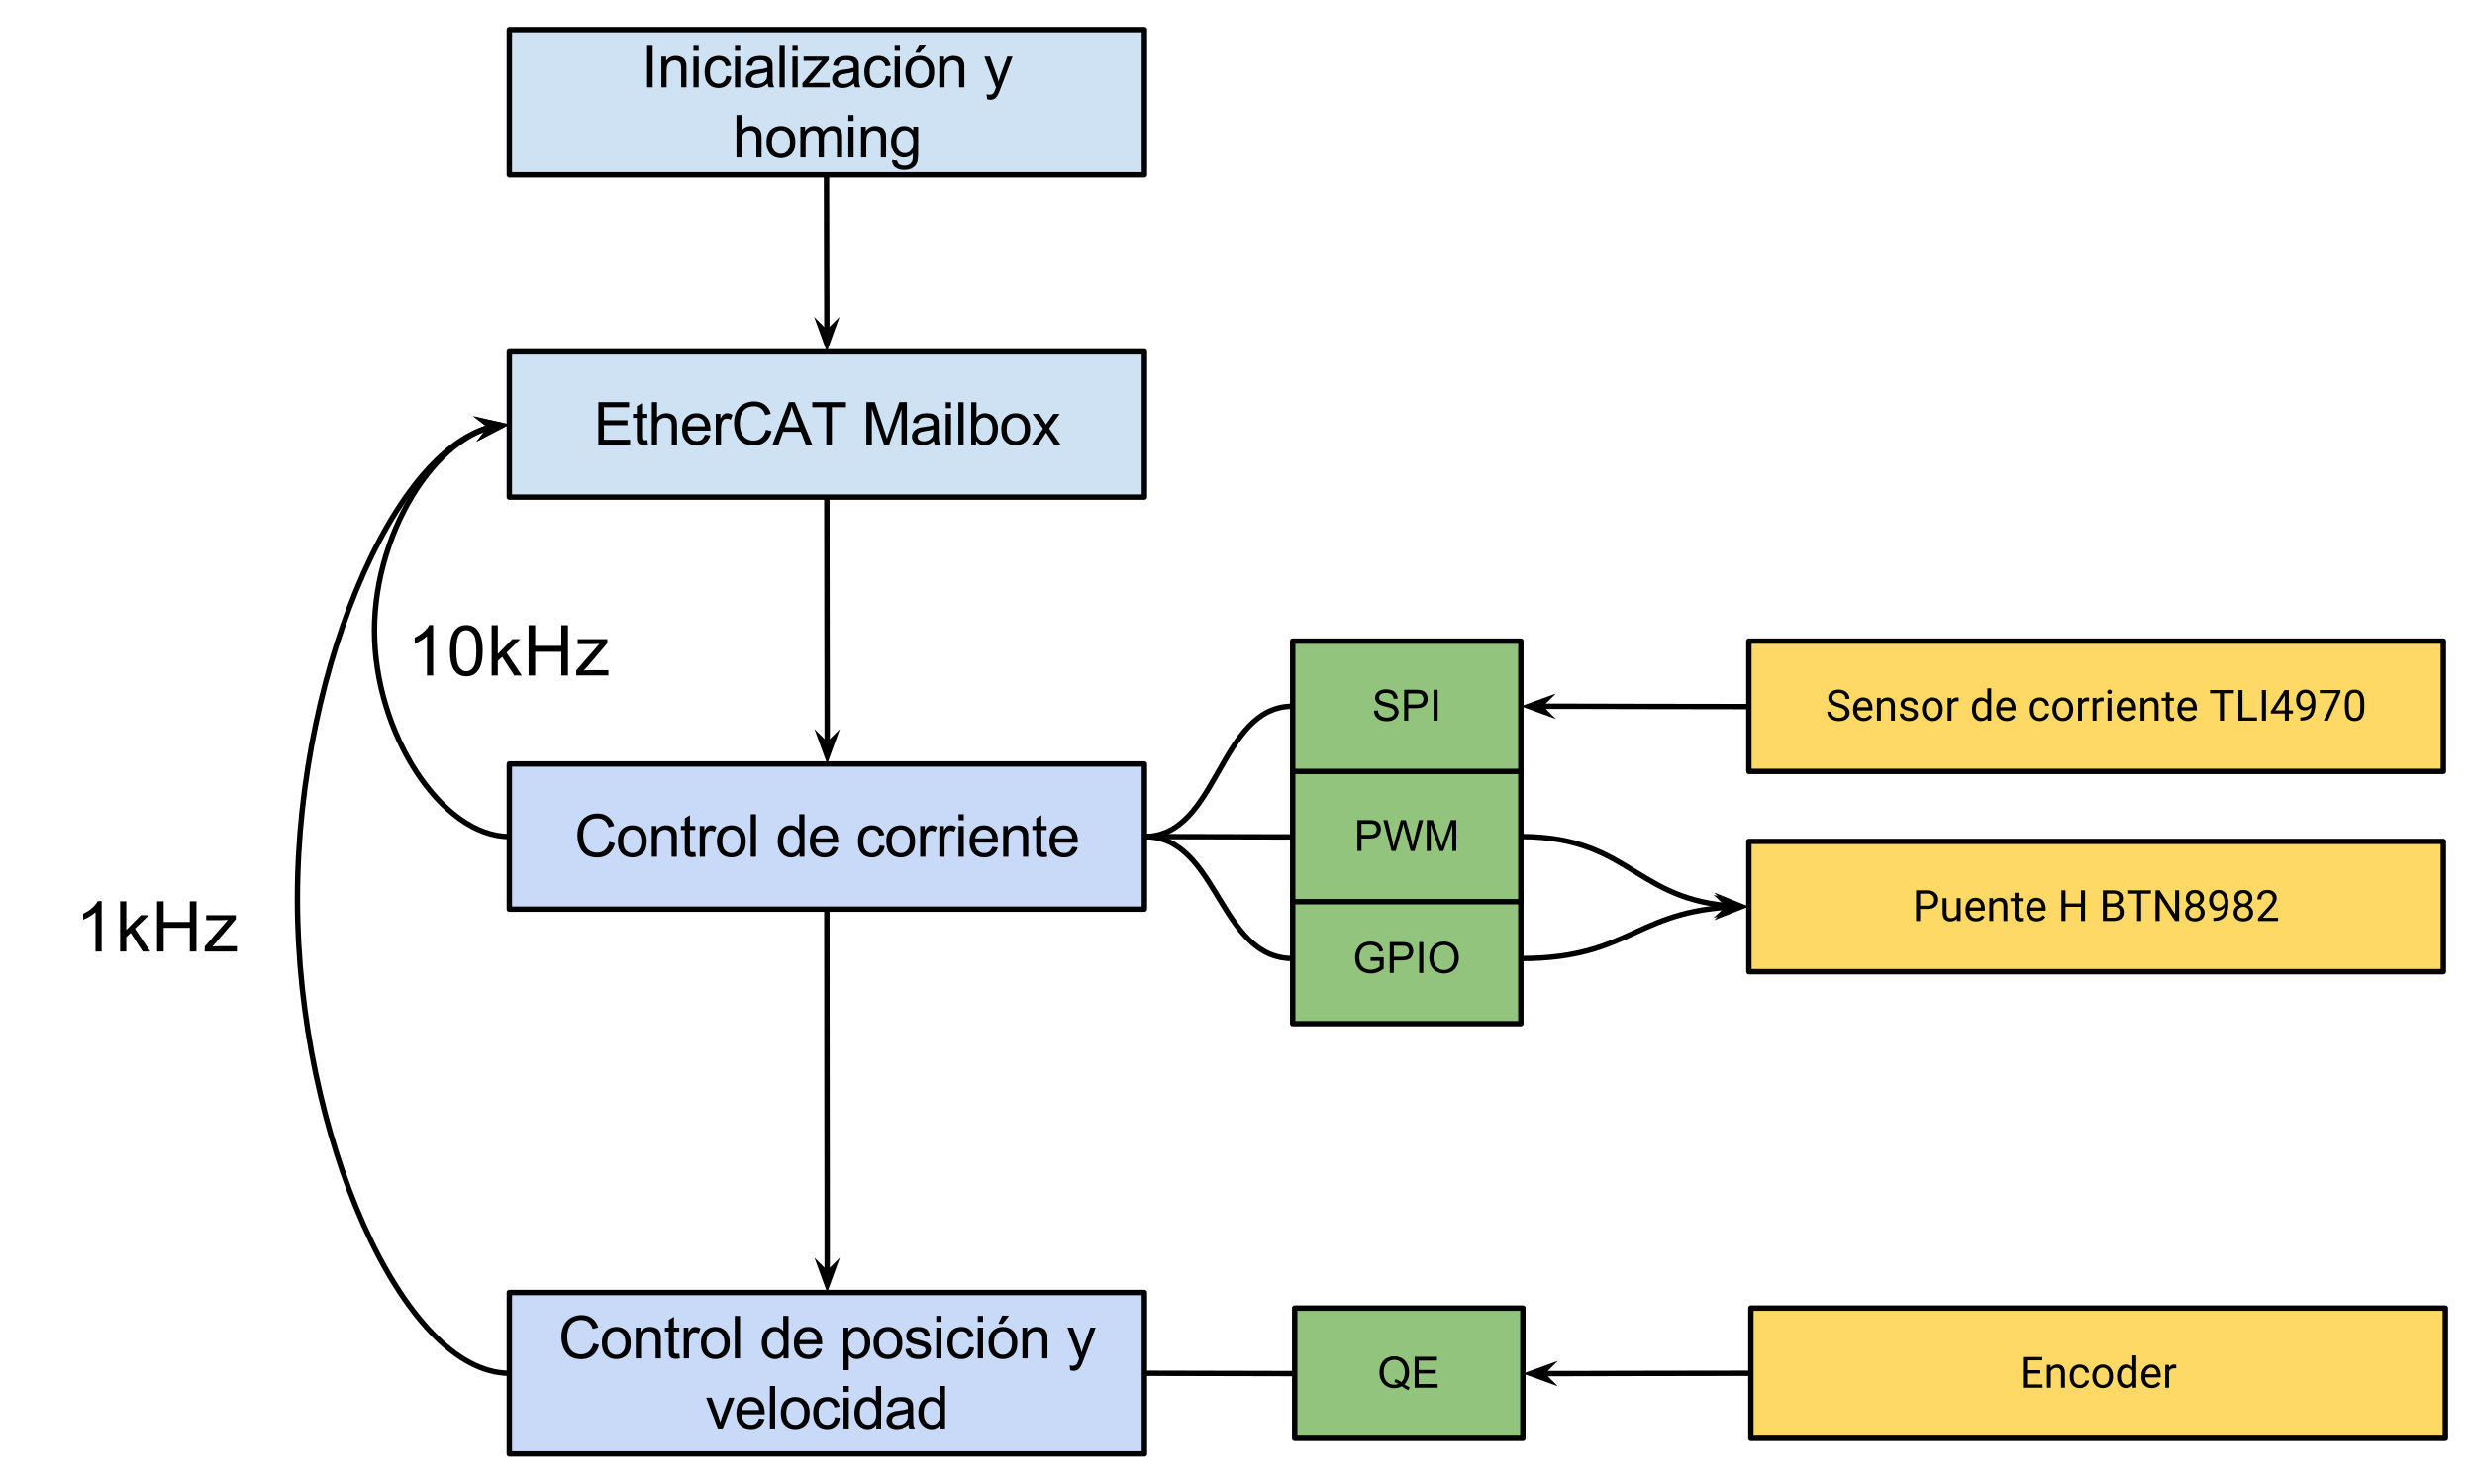 <?xml version="1.0" encoding="UTF-8" standalone="no"?>
<svg
   xmlns:dc="http://purl.org/dc/elements/1.1/"
   xmlns:cc="http://creativecommons.org/ns#"
   xmlns:rdf="http://www.w3.org/1999/02/22-rdf-syntax-ns#"
   xmlns:svg="http://www.w3.org/2000/svg"
   xmlns="http://www.w3.org/2000/svg"
   xmlns:sodipodi="http://sodipodi.sourceforge.net/DTD/sodipodi-0.dtd"
   xmlns:inkscape="http://www.inkscape.org/namespaces/inkscape"
   version="1.1"
   viewBox="0 0 458.834 275.037"
   stroke-miterlimit="10"
   id="svg2"
   inkscape:version="0.48.4 r9939"
   width="100%"
   height="100%"
   sodipodi:docname="scorbot_firmware.pdf"
   style="fill:none;stroke:none">
  <defs
     id="defs161" />
  <sodipodi:namedview
     pagecolor="#ffffff"
     bordercolor="#666666"
     borderopacity="1"
     objecttolerance="10"
     gridtolerance="10"
     guidetolerance="10"
     inkscape:pageopacity="0"
     inkscape:pageshadow="2"
     inkscape:window-width="1855"
     inkscape:window-height="1056"
     id="namedview159"
     showgrid="false"
     fit-margin-top="5"
     fit-margin-left="5"
     fit-margin-right="5"
     fit-margin-bottom="5"
     inkscape:zoom="1.2166667"
     inkscape:cx="493.65901"
     inkscape:cy="75.899418"
     inkscape:window-x="65"
     inkscape:window-y="24"
     inkscape:window-maximized="1"
     inkscape:current-layer="svg2" />
  <clipPath
     id="p.0">
    <path
       d="M 0,0 960,0 960,720 0,720 0,0 z"
       clip-rule="nonzero"
       id="path5"
       inkscape:connector-curvature="0" />
  </clipPath>
  <path
     style="fill:#ffd966;fill-rule:evenodd"
     inkscape:connector-curvature="0"
     id="path11"
     d="m 324.218,155.986 128.756,0 0,24.157 -128.756,0 z" />
  <path
     style="stroke:#000000;stroke-width:1;stroke-linecap:butt;stroke-linejoin:round"
     inkscape:connector-curvature="0"
     id="path13"
     d="m 324.218,155.986 128.756,0 0,24.157 -128.756,0 z" />
  <path
     style="fill:#000000;fill-rule:nonzero"
     inkscape:connector-curvature="0"
     id="path15"
     d="m 355.977,168.51 0,2.234 -0.75,0 0,-5.688 2.109,0 q 0.922,0 1.453,0.484 0.531,0.469 0.531,1.25 0,0.828 -0.516,1.281 -0.516,0.438 -1.484,0.438 l -1.344,0 z m 0,-0.609 1.359,0 q 0.594,0 0.906,-0.281 0.328,-0.281 0.328,-0.812 0,-0.516 -0.328,-0.812 -0.312,-0.312 -0.875,-0.328 l -1.391,0 0,2.234 z m 6.797,2.422 q -0.422,0.5 -1.234,0.5 -0.672,0 -1.031,-0.391 -0.359,-0.391 -0.359,-1.172 l 0,-2.75 0.719,0 0,2.734 q 0,0.969 0.781,0.969 0.828,0 1.109,-0.625 l 0,-3.078 0.719,0 0,4.234 -0.688,0 -0.016,-0.422 z m 3.551,0.5 q -0.859,0 -1.406,-0.562 -0.531,-0.562 -0.531,-1.516 l 0,-0.125 q 0,-0.641 0.234,-1.125 0.25,-0.5 0.672,-0.781 0.438,-0.281 0.953,-0.281 0.812,0 1.266,0.547 0.469,0.547 0.469,1.562 l 0,0.297 -2.859,0 q 0.016,0.625 0.359,1.016 0.344,0.375 0.891,0.375 0.375,0 0.641,-0.156 0.266,-0.156 0.469,-0.406 l 0.438,0.344 q -0.531,0.812 -1.594,0.812 z m -0.078,-3.797 q -0.438,0 -0.734,0.328 -0.297,0.312 -0.375,0.891 l 2.125,0 0,-0.062 q -0.031,-0.547 -0.297,-0.844 -0.266,-0.312 -0.719,-0.312 z m 3.254,-0.516 0.016,0.531 q 0.484,-0.609 1.266,-0.609 1.344,0 1.359,1.516 l 0,2.797 -0.719,0 0,-2.797 q -0.016,-0.453 -0.219,-0.672 -0.203,-0.219 -0.641,-0.219 -0.344,0 -0.609,0.188 -0.266,0.188 -0.422,0.484 l 0,3.016 -0.719,0 0,-4.234 0.688,0 z m 4.711,-1.016 0,1.016 0.781,0 0,0.562 -0.781,0 0,2.625 q 0,0.25 0.094,0.375 0.109,0.125 0.375,0.125 0.125,0 0.344,-0.047 l 0,0.594 q -0.297,0.078 -0.562,0.078 -0.484,0 -0.734,-0.297 -0.234,-0.297 -0.234,-0.828 l 0,-2.625 -0.781,0 0,-0.562 0.781,0 0,-1.016 0.719,0 z m 3.379,5.328 q -0.859,0 -1.406,-0.562 -0.531,-0.562 -0.531,-1.516 l 0,-0.125 q 0,-0.641 0.234,-1.125 0.25,-0.5 0.672,-0.781 0.438,-0.281 0.953,-0.281 0.812,0 1.266,0.547 0.469,0.547 0.469,1.562 l 0,0.297 -2.859,0 q 0.016,0.625 0.359,1.016 0.344,0.375 0.891,0.375 0.375,0 0.641,-0.156 0.266,-0.156 0.469,-0.406 l 0.438,0.344 q -0.531,0.812 -1.594,0.812 z m -0.078,-3.797 q -0.438,0 -0.734,0.328 -0.297,0.312 -0.375,0.891 l 2.125,0 0,-0.062 q -0.031,-0.547 -0.297,-0.844 -0.266,-0.312 -0.719,-0.312 z m 9.031,3.719 -0.75,0 0,-2.625 -2.875,0 0,2.625 -0.75,0 0,-5.688 0.75,0 0,2.438 2.875,0 0,-2.438 0.75,0 0,5.688 z m 3.309,0 0,-5.688 1.859,0 q 0.938,0 1.391,0.391 0.469,0.375 0.469,1.125 0,0.391 -0.234,0.703 -0.219,0.312 -0.609,0.469 0.469,0.141 0.734,0.5 0.266,0.359 0.266,0.859 0,0.766 -0.5,1.203 -0.484,0.438 -1.391,0.438 l -1.984,0 z m 0.75,-2.656 0,2.047 1.25,0 q 0.516,0 0.812,-0.266 0.312,-0.281 0.312,-0.766 0,-1.016 -1.125,-1.016 l -1.25,0 z m 0,-0.609 1.141,0 q 0.484,0 0.781,-0.234 0.297,-0.25 0.297,-0.672 0,-0.469 -0.281,-0.688 -0.266,-0.219 -0.828,-0.219 l -1.109,0 0,1.812 z m 8.168,-1.812 -1.828,0 0,5.078 -0.75,0 0,-5.078 -1.828,0 0,-0.609 4.406,0 0,0.609 z m 5.211,5.078 -0.75,0 -2.859,-4.391 0,4.391 -0.766,0 0,-5.688 0.766,0 2.859,4.406 0,-4.406 0.75,0 0,5.688 z m 4.594,-4.203 q 0,0.422 -0.234,0.766 -0.219,0.328 -0.594,0.516 0.438,0.188 0.703,0.562 0.266,0.359 0.266,0.828 0,0.734 -0.5,1.172 -0.5,0.438 -1.312,0.438 -0.828,0 -1.328,-0.438 -0.484,-0.438 -0.484,-1.172 0,-0.469 0.25,-0.828 0.25,-0.375 0.703,-0.578 -0.375,-0.188 -0.594,-0.516 -0.219,-0.328 -0.219,-0.75 0,-0.719 0.453,-1.141 0.469,-0.422 1.219,-0.422 0.75,0 1.203,0.422 0.469,0.422 0.469,1.141 z m -0.594,2.656 q 0,-0.484 -0.297,-0.781 -0.297,-0.297 -0.797,-0.297 -0.484,0 -0.781,0.297 -0.297,0.297 -0.297,0.781 0,0.484 0.281,0.766 0.297,0.266 0.812,0.266 0.5,0 0.781,-0.281 0.297,-0.281 0.297,-0.75 z m -1.078,-3.625 q -0.422,0 -0.688,0.266 -0.266,0.266 -0.266,0.719 0,0.422 0.25,0.703 0.266,0.266 0.703,0.266 0.438,0 0.688,-0.266 0.266,-0.281 0.266,-0.703 0,-0.438 -0.281,-0.703 -0.266,-0.281 -0.672,-0.281 z m 5.492,2.672 q -0.234,0.266 -0.547,0.438 -0.312,0.156 -0.688,0.156 -0.5,0 -0.859,-0.234 -0.359,-0.25 -0.562,-0.688 -0.203,-0.438 -0.203,-0.969 0,-0.578 0.219,-1.031 0.219,-0.453 0.609,-0.688 0.406,-0.25 0.938,-0.25 0.844,0 1.328,0.641 0.484,0.625 0.484,1.703 l 0,0.219 q 0,1.656 -0.656,2.422 -0.656,0.766 -1.984,0.781 l -0.141,0 0,-0.609 0.156,0 q 0.891,-0.016 1.375,-0.469 0.484,-0.453 0.531,-1.422 z m -1.125,0 q 0.375,0 0.672,-0.219 0.312,-0.234 0.453,-0.562 l 0,-0.281 q 0,-0.719 -0.312,-1.156 -0.312,-0.453 -0.781,-0.453 -0.469,0 -0.766,0.375 -0.281,0.359 -0.281,0.953 0,0.594 0.266,0.969 0.281,0.375 0.75,0.375 z m 6.289,-1.703 q 0,0.422 -0.234,0.766 -0.219,0.328 -0.594,0.516 0.438,0.188 0.703,0.562 0.266,0.359 0.266,0.828 0,0.734 -0.5,1.172 -0.5,0.438 -1.312,0.438 -0.828,0 -1.328,-0.438 -0.484,-0.438 -0.484,-1.172 0,-0.469 0.25,-0.828 0.25,-0.375 0.703,-0.578 -0.375,-0.188 -0.594,-0.516 -0.219,-0.328 -0.219,-0.75 0,-0.719 0.453,-1.141 0.469,-0.422 1.219,-0.422 0.75,0 1.203,0.422 0.469,0.422 0.469,1.141 z m -0.594,2.656 q 0,-0.484 -0.297,-0.781 -0.297,-0.297 -0.797,-0.297 -0.484,0 -0.781,0.297 -0.297,0.297 -0.297,0.781 0,0.484 0.281,0.766 0.297,0.266 0.812,0.266 0.5,0 0.781,-0.281 0.297,-0.281 0.297,-0.75 z m -1.078,-3.625 q -0.422,0 -0.688,0.266 -0.266,0.266 -0.266,0.719 0,0.422 0.25,0.703 0.266,0.266 0.703,0.266 0.438,0 0.688,-0.266 0.266,-0.281 0.266,-0.703 0,-0.438 -0.281,-0.703 -0.266,-0.281 -0.672,-0.281 z m 6.445,5.172 -3.734,0 0,-0.516 1.969,-2.188 q 0.438,-0.5 0.609,-0.812 0.172,-0.312 0.172,-0.641 0,-0.453 -0.281,-0.734 -0.266,-0.281 -0.719,-0.281 -0.531,0 -0.828,0.312 -0.297,0.297 -0.297,0.844 l -0.734,0 q 0,-0.781 0.5,-1.266 0.516,-0.484 1.359,-0.484 0.797,0 1.25,0.422 0.469,0.406 0.469,1.094 0,0.844 -1.062,2 l -1.531,1.656 2.859,0 0,0.594 z" />
  <path
     style="fill:#ffd966;fill-rule:evenodd"
     inkscape:connector-curvature="0"
     id="path17"
     d="m 324.218,118.85 128.756,0 0,24.157 -128.756,0 z" />
  <path
     style="stroke:#000000;stroke-width:1;stroke-linecap:butt;stroke-linejoin:round"
     inkscape:connector-curvature="0"
     id="path19"
     d="m 324.218,118.85 128.756,0 0,24.157 -128.756,0 z" />
  <path
     style="fill:#000000;fill-rule:nonzero"
     inkscape:connector-curvature="0"
     id="path21"
     d="m 340.781,131.078 q -0.969,-0.281 -1.406,-0.688 -0.438,-0.406 -0.438,-1 0,-0.672 0.531,-1.109 0.531,-0.438 1.391,-0.438 0.594,0 1.047,0.234 0.469,0.219 0.719,0.625 0.25,0.391 0.25,0.859 l -0.75,0 q 0,-0.516 -0.328,-0.812 -0.328,-0.297 -0.938,-0.297 -0.547,0 -0.859,0.25 -0.312,0.25 -0.312,0.672 0,0.359 0.297,0.594 0.297,0.234 1,0.438 0.719,0.203 1.109,0.453 0.406,0.234 0.594,0.562 0.203,0.312 0.203,0.734 0,0.703 -0.547,1.125 -0.531,0.406 -1.438,0.406 -0.594,0 -1.109,-0.219 -0.5,-0.234 -0.781,-0.625 -0.266,-0.391 -0.266,-0.891 l 0.75,0 q 0,0.516 0.375,0.828 0.391,0.297 1.031,0.297 0.594,0 0.906,-0.234 0.312,-0.25 0.312,-0.672 0,-0.422 -0.297,-0.641 -0.281,-0.234 -1.047,-0.453 z m 4.699,2.609 q -0.859,0 -1.406,-0.562 -0.531,-0.562 -0.531,-1.516 l 0,-0.125 q 0,-0.641 0.234,-1.125 0.25,-0.5 0.672,-0.781 0.438,-0.281 0.953,-0.281 0.812,0 1.266,0.547 0.469,0.547 0.469,1.562 l 0,0.297 -2.859,0 q 0.016,0.625 0.359,1.016 0.344,0.375 0.891,0.375 0.375,0 0.641,-0.156 0.266,-0.156 0.469,-0.406 l 0.438,0.344 q -0.531,0.812 -1.594,0.812 z m -0.078,-3.797 q -0.438,0 -0.734,0.328 -0.297,0.312 -0.375,0.891 l 2.125,0 0,-0.062 q -0.031,-0.547 -0.297,-0.844 -0.266,-0.312 -0.719,-0.312 z m 3.254,-0.516 0.016,0.531 q 0.484,-0.609 1.266,-0.609 1.344,0 1.359,1.516 l 0,2.797 -0.719,0 0,-2.797 q -0.016,-0.453 -0.219,-0.672 -0.203,-0.219 -0.641,-0.219 -0.344,0 -0.609,0.188 -0.266,0.188 -0.422,0.484 l 0,3.016 -0.719,0 0,-4.234 0.688,0 z m 6.195,3.109 q 0,-0.297 -0.234,-0.453 -0.219,-0.156 -0.766,-0.266 -0.547,-0.125 -0.875,-0.281 -0.312,-0.172 -0.469,-0.391 -0.156,-0.234 -0.156,-0.547 0,-0.531 0.438,-0.891 0.438,-0.359 1.125,-0.359 0.719,0 1.156,0.375 0.453,0.375 0.453,0.953 l -0.719,0 q 0,-0.297 -0.25,-0.516 -0.25,-0.219 -0.641,-0.219 -0.391,0 -0.625,0.172 -0.219,0.172 -0.219,0.453 0,0.266 0.203,0.406 0.219,0.125 0.75,0.25 0.547,0.109 0.875,0.281 0.344,0.172 0.5,0.406 0.172,0.234 0.172,0.578 0,0.562 -0.453,0.906 -0.453,0.344 -1.172,0.344 -0.516,0 -0.906,-0.172 -0.391,-0.188 -0.609,-0.5 -0.219,-0.328 -0.219,-0.703 l 0.719,0 q 0.016,0.359 0.281,0.578 0.281,0.203 0.734,0.203 0.406,0 0.656,-0.156 0.25,-0.172 0.25,-0.453 z m 1.469,-1.031 q 0,-0.625 0.234,-1.109 0.25,-0.5 0.688,-0.766 0.438,-0.281 1,-0.281 0.859,0 1.391,0.609 0.531,0.594 0.531,1.578 l 0,0.062 q 0,0.609 -0.234,1.109 -0.234,0.484 -0.672,0.766 -0.438,0.266 -1.016,0.266 -0.859,0 -1.391,-0.594 -0.531,-0.609 -0.531,-1.594 l 0,-0.047 z m 0.719,0.094 q 0,0.703 0.328,1.125 0.328,0.422 0.875,0.422 0.547,0 0.875,-0.422 0.328,-0.438 0.328,-1.219 0,-0.688 -0.328,-1.125 -0.328,-0.438 -0.875,-0.438 -0.547,0 -0.875,0.438 -0.328,0.422 -0.328,1.219 z m 6.078,-1.516 q -0.172,-0.031 -0.359,-0.031 -0.703,0 -0.969,0.609 l 0,3 -0.719,0 0,-4.234 0.703,0 0.016,0.5 q 0.359,-0.578 1,-0.578 0.219,0 0.328,0.062 l 0,0.672 z m 2.469,1.422 q 0,-0.969 0.453,-1.562 0.469,-0.594 1.219,-0.594 0.734,0 1.172,0.516 l 0,-2.203 0.719,0 0,6 -0.656,0 -0.047,-0.453 q -0.422,0.531 -1.203,0.531 -0.734,0 -1.203,-0.594 -0.453,-0.609 -0.453,-1.578 l 0,-0.062 z m 0.719,0.094 q 0,0.719 0.297,1.125 0.297,0.406 0.828,0.406 0.688,0 1,-0.625 l 0,-1.938 q -0.328,-0.594 -1,-0.594 -0.531,0 -0.828,0.406 -0.297,0.406 -0.297,1.219 z m 5.715,2.141 q -0.859,0 -1.406,-0.562 -0.531,-0.562 -0.531,-1.516 l 0,-0.125 q 0,-0.641 0.234,-1.125 0.25,-0.5 0.672,-0.781 0.438,-0.281 0.953,-0.281 0.812,0 1.266,0.547 0.469,0.547 0.469,1.562 l 0,0.297 -2.859,0 q 0.016,0.625 0.359,1.016 0.344,0.375 0.891,0.375 0.375,0 0.641,-0.156 0.266,-0.156 0.469,-0.406 l 0.438,0.344 q -0.531,0.812 -1.594,0.812 z m -0.078,-3.797 q -0.438,0 -0.734,0.328 -0.297,0.312 -0.375,0.891 l 2.125,0 0,-0.062 q -0.031,-0.547 -0.297,-0.844 -0.266,-0.312 -0.719,-0.312 z m 6.25,3.203 q 0.375,0 0.656,-0.234 0.297,-0.234 0.328,-0.578 l 0.688,0 q -0.016,0.359 -0.25,0.688 -0.234,0.328 -0.625,0.531 -0.375,0.188 -0.797,0.188 -0.875,0 -1.391,-0.578 -0.5,-0.578 -0.5,-1.578 l 0,-0.125 q 0,-0.609 0.219,-1.094 0.234,-0.484 0.656,-0.75 0.422,-0.266 1,-0.266 0.719,0 1.188,0.438 0.469,0.422 0.5,1.094 l -0.688,0 q -0.031,-0.406 -0.312,-0.672 -0.266,-0.266 -0.688,-0.266 -0.547,0 -0.859,0.406 -0.297,0.391 -0.297,1.141 l 0,0.141 q 0,0.734 0.297,1.125 0.312,0.391 0.875,0.391 z m 2.297,-1.641 q 0,-0.625 0.234,-1.109 0.25,-0.5 0.688,-0.766 0.438,-0.281 1,-0.281 0.859,0 1.391,0.609 0.531,0.594 0.531,1.578 l 0,0.062 q 0,0.609 -0.234,1.109 -0.234,0.484 -0.672,0.766 -0.438,0.266 -1.016,0.266 -0.859,0 -1.391,-0.594 -0.531,-0.609 -0.531,-1.594 l 0,-0.047 z m 0.719,0.094 q 0,0.703 0.328,1.125 0.328,0.422 0.875,0.422 0.547,0 0.875,-0.422 0.328,-0.438 0.328,-1.219 0,-0.688 -0.328,-1.125 -0.328,-0.438 -0.875,-0.438 -0.547,0 -0.875,0.438 -0.328,0.422 -0.328,1.219 z m 6.078,-1.516 q -0.172,-0.031 -0.359,-0.031 -0.703,0 -0.969,0.609 l 0,3 -0.719,0 0,-4.234 0.703,0 0.016,0.5 q 0.359,-0.578 1,-0.578 0.219,0 0.328,0.062 l 0,0.672 z m 2.707,0 q -0.172,-0.031 -0.359,-0.031 -0.703,0 -0.969,0.609 l 0,3 -0.719,0 0,-4.234 0.703,0 0.016,0.5 q 0.359,-0.578 1,-0.578 0.219,0 0.328,0.062 l 0,0.672 z m 1.441,3.578 -0.719,0 0,-4.234 0.719,0 0,4.234 z m -0.781,-5.344 q 0,-0.188 0.109,-0.297 0.109,-0.125 0.312,-0.125 0.219,0 0.328,0.125 0.109,0.109 0.109,0.297 0,0.172 -0.109,0.297 -0.109,0.109 -0.328,0.109 -0.203,0 -0.312,-0.109 -0.109,-0.125 -0.109,-0.297 z m 3.691,5.422 q -0.859,0 -1.406,-0.562 -0.531,-0.562 -0.531,-1.516 l 0,-0.125 q 0,-0.641 0.234,-1.125 0.25,-0.5 0.672,-0.781 0.438,-0.281 0.953,-0.281 0.812,0 1.266,0.547 0.469,0.547 0.469,1.562 l 0,0.297 -2.859,0 q 0.016,0.625 0.359,1.016 0.344,0.375 0.891,0.375 0.375,0 0.641,-0.156 0.266,-0.156 0.469,-0.406 l 0.438,0.344 q -0.531,0.812 -1.594,0.812 z m -0.078,-3.797 q -0.438,0 -0.734,0.328 -0.297,0.312 -0.375,0.891 l 2.125,0 0,-0.062 q -0.031,-0.547 -0.297,-0.844 -0.266,-0.312 -0.719,-0.312 z m 3.254,-0.516 0.016,0.531 q 0.484,-0.609 1.266,-0.609 1.344,0 1.359,1.516 l 0,2.797 -0.719,0 0,-2.797 q -0.016,-0.453 -0.219,-0.672 -0.203,-0.219 -0.641,-0.219 -0.344,0 -0.609,0.188 -0.266,0.188 -0.422,0.484 l 0,3.016 -0.719,0 0,-4.234 0.688,0 z m 4.711,-1.016 0,1.016 0.781,0 0,0.562 -0.781,0 0,2.625 q 0,0.25 0.094,0.375 0.109,0.125 0.375,0.125 0.125,0 0.344,-0.047 l 0,0.594 q -0.297,0.078 -0.562,0.078 -0.484,0 -0.734,-0.297 -0.234,-0.297 -0.234,-0.828 l 0,-2.625 -0.781,0 0,-0.562 0.781,0 0,-1.016 0.719,0 z m 3.379,5.328 q -0.859,0 -1.406,-0.562 -0.531,-0.562 -0.531,-1.516 l 0,-0.125 q 0,-0.641 0.234,-1.125 0.25,-0.5 0.672,-0.781 0.438,-0.281 0.953,-0.281 0.812,0 1.266,0.547 0.469,0.547 0.469,1.562 l 0,0.297 -2.859,0 q 0.016,0.625 0.359,1.016 0.344,0.375 0.891,0.375 0.375,0 0.641,-0.156 0.266,-0.156 0.469,-0.406 l 0.438,0.344 q -0.531,0.812 -1.594,0.812 z m -0.078,-3.797 q -0.438,0 -0.734,0.328 -0.297,0.312 -0.375,0.891 l 2.125,0 0,-0.062 q -0.031,-0.547 -0.297,-0.844 -0.266,-0.312 -0.719,-0.312 z m 8.594,-1.359 -1.828,0 0,5.078 -0.75,0 0,-5.078 -1.828,0 0,-0.609 4.406,0 0,0.609 z m 1.601,4.469 2.688,0 0,0.609 -3.453,0 0,-5.688 0.766,0 0,5.078 z m 4.352,0.609 -0.75,0 0,-5.688 0.75,0 0,5.688 z m 4.238,-1.906 0.781,0 0,0.578 -0.781,0 0,1.328 -0.734,0 0,-1.328 -2.594,0 0,-0.422 2.547,-3.938 0.781,0 0,3.781 z m -2.5,0 1.766,0 0,-2.797 -0.078,0.156 -1.688,2.641 z m 6.711,-0.594 q -0.234,0.266 -0.547,0.438 -0.312,0.156 -0.688,0.156 -0.5,0 -0.859,-0.234 -0.359,-0.25 -0.562,-0.688 -0.203,-0.438 -0.203,-0.969 0,-0.578 0.219,-1.031 0.219,-0.453 0.609,-0.688 0.406,-0.25 0.938,-0.25 0.844,0 1.328,0.641 0.484,0.625 0.484,1.703 l 0,0.219 q 0,1.656 -0.656,2.422 -0.656,0.766 -1.984,0.781 l -0.141,0 0,-0.609 0.156,0 q 0.891,-0.016 1.375,-0.469 0.484,-0.453 0.531,-1.422 z m -1.125,0 q 0.375,0 0.672,-0.219 0.312,-0.234 0.453,-0.562 l 0,-0.281 q 0,-0.719 -0.312,-1.156 -0.312,-0.453 -0.781,-0.453 -0.469,0 -0.766,0.375 -0.281,0.359 -0.281,0.953 0,0.594 0.266,0.969 0.281,0.375 0.75,0.375 z m 6.508,-2.781 -2.344,5.281 -0.766,0 2.344,-5.094 -3.078,0 0,-0.594 3.844,0 0,0.406 z m 4.399,2.859 q 0,1.266 -0.438,1.891 -0.438,0.609 -1.359,0.609 -0.906,0 -1.344,-0.594 -0.438,-0.609 -0.453,-1.812 l 0,-0.969 q 0,-1.25 0.422,-1.859 0.438,-0.609 1.375,-0.609 0.906,0 1.344,0.594 0.438,0.578 0.453,1.812 l 0,0.938 z m -0.734,-1 q 0,-0.906 -0.266,-1.328 -0.25,-0.422 -0.797,-0.422 -0.562,0 -0.812,0.422 -0.25,0.406 -0.266,1.281 l 0,1.156 q 0,0.922 0.266,1.359 0.266,0.438 0.812,0.438 0.531,0 0.797,-0.406 0.266,-0.422 0.266,-1.312 l 0,-1.188 z" />
  <path
     style="fill:#93c47d;fill-rule:evenodd"
     inkscape:connector-curvature="0"
     id="path23"
     d="m 239.651,165.622 42.299,0 0,24.157 -42.299,0 z" />
  <path
     style="stroke:#000000;stroke-width:1;stroke-linecap:butt;stroke-linejoin:round"
     inkscape:connector-curvature="0"
     id="path25"
     d="m 239.651,165.622 42.299,0 0,24.157 -42.299,0 z" />
  <path
     style="fill:#000000;fill-rule:nonzero"
     inkscape:connector-curvature="0"
     id="path27"
     d="m 254.095,178.131 0,-0.672 2.422,0 0,2.125 q -0.547,0.438 -1.141,0.672 -0.594,0.219 -1.219,0.219 -0.844,0 -1.547,-0.359 -0.688,-0.359 -1.047,-1.047 -0.344,-0.688 -0.344,-1.531 0,-0.828 0.344,-1.547 0.359,-0.734 1.016,-1.078 0.656,-0.359 1.516,-0.359 0.625,0 1.125,0.203 0.5,0.203 0.781,0.562 0.281,0.359 0.438,0.938 l -0.688,0.188 q -0.125,-0.438 -0.328,-0.688 -0.188,-0.25 -0.547,-0.391 -0.344,-0.156 -0.781,-0.156 -0.516,0 -0.906,0.156 -0.375,0.156 -0.609,0.422 -0.219,0.25 -0.359,0.562 -0.219,0.531 -0.219,1.141 0,0.766 0.266,1.281 0.266,0.516 0.766,0.766 0.516,0.25 1.078,0.25 0.484,0 0.953,-0.188 0.469,-0.188 0.719,-0.406 l 0,-1.062 -1.688,0 z m 3.551,2.25 0,-5.734 2.156,0 q 0.562,0 0.875,0.062 0.422,0.062 0.703,0.266 0.281,0.203 0.453,0.562 0.172,0.344 0.172,0.766 0,0.734 -0.469,1.25 -0.453,0.5 -1.672,0.5 l -1.469,0 0,2.328 -0.75,0 z m 0.75,-3 1.484,0 q 0.734,0 1.031,-0.266 0.312,-0.281 0.312,-0.781 0,-0.359 -0.188,-0.609 -0.172,-0.266 -0.469,-0.344 -0.188,-0.047 -0.703,-0.047 l -1.469,0 0,2.047 z m 4.711,3 0,-5.734 0.75,0 0,5.734 -0.75,0 z m 1.863,-2.797 q 0,-1.422 0.766,-2.219 0.766,-0.812 1.969,-0.812 0.797,0 1.438,0.375 0.641,0.375 0.969,1.062 0.328,0.672 0.328,1.531 0,0.875 -0.359,1.562 -0.344,0.688 -0.984,1.047 -0.641,0.344 -1.391,0.344 -0.812,0 -1.453,-0.391 -0.625,-0.391 -0.953,-1.062 -0.328,-0.672 -0.328,-1.438 z m 0.781,0.016 q 0,1.031 0.547,1.641 0.562,0.594 1.406,0.594 0.859,0 1.406,-0.594 0.547,-0.609 0.547,-1.719 0,-0.703 -0.234,-1.219 -0.234,-0.531 -0.688,-0.812 -0.453,-0.281 -1.016,-0.281 -0.812,0 -1.391,0.547 -0.578,0.547 -0.578,1.844 z" />
  <path
     style="fill:#93c47d;fill-rule:evenodd"
     inkscape:connector-curvature="0"
     id="path29"
     d="m 239.651,143.009 42.299,0 0,24.157 -42.299,0 z" />
  <path
     style="stroke:#000000;stroke-width:1;stroke-linecap:butt;stroke-linejoin:round"
     inkscape:connector-curvature="0"
     id="path31"
     d="m 239.651,143.009 42.299,0 0,24.157 -42.299,0 z" />
  <path
     style="fill:#000000;fill-rule:nonzero"
     inkscape:connector-curvature="0"
     id="path33"
     d="m 251.65,157.768 0,-5.734 2.156,0 q 0.562,0 0.875,0.062 0.422,0.062 0.703,0.266 0.281,0.203 0.453,0.562 0.172,0.344 0.172,0.766 0,0.734 -0.469,1.25 -0.453,0.5 -1.672,0.5 l -1.469,0 0,2.328 -0.75,0 z m 0.75,-3 1.484,0 q 0.734,0 1.031,-0.266 0.312,-0.281 0.312,-0.781 0,-0.359 -0.188,-0.609 -0.172,-0.266 -0.469,-0.344 -0.188,-0.047 -0.703,-0.047 l -1.469,0 0,2.047 z m 5.586,3 -1.531,-5.734 0.781,0 0.875,3.766 q 0.141,0.578 0.234,1.172 0.219,-0.922 0.266,-1.062 l 1.094,-3.875 0.906,0 0.828,2.906 q 0.297,1.078 0.438,2.031 0.109,-0.547 0.281,-1.25 l 0.906,-3.688 0.766,0 -1.578,5.734 -0.734,0 -1.203,-4.359 q -0.156,-0.547 -0.172,-0.672 -0.094,0.391 -0.172,0.672 l -1.219,4.359 -0.766,0 z m 6.52,0 0,-5.734 1.141,0 1.359,4.062 q 0.188,0.562 0.266,0.844 0.109,-0.312 0.312,-0.922 l 1.375,-3.984 1.016,0 0,5.734 -0.734,0 0,-4.797 -1.656,4.797 -0.688,0 -1.656,-4.875 0,4.875 -0.734,0 z" />
  <path
     style="fill:#93c47d;fill-rule:evenodd"
     inkscape:connector-curvature="0"
     id="path35"
     d="m 239.651,118.852 42.299,0 0,24.157 -42.299,0 z" />
  <path
     style="stroke:#000000;stroke-width:1;stroke-linecap:butt;stroke-linejoin:round"
     inkscape:connector-curvature="0"
     id="path37"
     d="m 239.651,118.852 42.299,0 0,24.157 -42.299,0 z" />
  <path
     style="fill:#000000;fill-rule:nonzero"
     inkscape:connector-curvature="0"
     id="path39"
     d="m 254.713,131.767 0.719,-0.062 q 0.047,0.438 0.234,0.719 0.188,0.266 0.578,0.438 0.391,0.172 0.875,0.172 0.438,0 0.766,-0.125 0.328,-0.141 0.484,-0.359 0.172,-0.234 0.172,-0.5 0,-0.266 -0.156,-0.469 -0.156,-0.203 -0.516,-0.328 -0.234,-0.094 -1.031,-0.281 -0.781,-0.188 -1.094,-0.359 -0.406,-0.219 -0.609,-0.531 -0.203,-0.328 -0.203,-0.719 0,-0.438 0.25,-0.812 0.25,-0.375 0.719,-0.562 0.469,-0.203 1.047,-0.203 0.641,0 1.125,0.203 0.484,0.203 0.75,0.609 0.266,0.391 0.281,0.906 l -0.734,0.047 q -0.047,-0.547 -0.391,-0.812 -0.344,-0.281 -1,-0.281 -0.688,0 -1,0.25 -0.312,0.25 -0.312,0.609 0,0.312 0.219,0.5 0.219,0.203 1.141,0.422 0.922,0.203 1.266,0.359 0.5,0.234 0.734,0.594 0.25,0.344 0.25,0.797 0,0.469 -0.266,0.875 -0.266,0.391 -0.75,0.625 -0.484,0.219 -1.109,0.219 -0.766,0 -1.297,-0.219 -0.531,-0.234 -0.828,-0.688 -0.297,-0.453 -0.312,-1.031 z m 5.602,1.844 0,-5.734 2.156,0 q 0.562,0 0.875,0.062 0.422,0.062 0.703,0.266 0.281,0.203 0.453,0.562 0.172,0.344 0.172,0.766 0,0.734 -0.469,1.25 -0.453,0.5 -1.672,0.5 l -1.469,0 0,2.328 -0.75,0 z m 0.75,-3 1.484,0 q 0.734,0 1.031,-0.266 0.312,-0.281 0.312,-0.781 0,-0.359 -0.188,-0.609 -0.172,-0.266 -0.469,-0.344 -0.188,-0.047 -0.703,-0.047 l -1.469,0 0,2.047 z m 4.711,3 0,-5.734 0.75,0 0,5.734 -0.75,0 z" />
  <path
     style="fill:#93c47d;fill-rule:evenodd"
     inkscape:connector-curvature="0"
     id="path41"
     d="m 240.024,242.505 42.299,0 0,24.157 -42.299,0 z" />
  <path
     style="stroke:#000000;stroke-width:1;stroke-linecap:butt;stroke-linejoin:round"
     inkscape:connector-curvature="0"
     id="path43"
     d="m 240.024,242.505 42.299,0 0,24.157 -42.299,0 z" />
  <path
     style="fill:#000000;fill-rule:nonzero"
     inkscape:connector-curvature="0"
     id="path45"
     d="m 260.347,256.655 q 0.531,0.359 0.984,0.531 l -0.234,0.531 q -0.609,-0.234 -1.219,-0.719 -0.641,0.359 -1.406,0.359 -0.781,0 -1.422,-0.375 -0.625,-0.375 -0.969,-1.047 -0.344,-0.688 -0.344,-1.531 0,-0.859 0.344,-1.547 0.344,-0.703 0.969,-1.062 0.641,-0.359 1.438,-0.359 0.781,0 1.422,0.375 0.641,0.375 0.969,1.062 0.344,0.672 0.344,1.516 0,0.719 -0.219,1.281 -0.219,0.562 -0.656,0.984 z m -1.656,-0.969 q 0.656,0.172 1.078,0.547 0.672,-0.609 0.672,-1.844 0,-0.688 -0.25,-1.203 -0.234,-0.531 -0.688,-0.812 -0.453,-0.281 -1.016,-0.281 -0.844,0 -1.406,0.578 -0.562,0.578 -0.562,1.734 0,1.109 0.547,1.719 0.562,0.594 1.422,0.594 0.406,0 0.766,-0.156 -0.359,-0.234 -0.75,-0.328 l 0.188,-0.547 z m 3.566,1.578 0,-5.734 4.141,0 0,0.688 -3.391,0 0,1.75 3.172,0 0,0.672 -3.172,0 0,1.953 3.516,0 0,0.672 -4.266,0 z" />
  <path
     style="fill:#cfe2f3;fill-rule:evenodd"
     inkscape:connector-curvature="0"
     id="path47"
     d="m 94.423,65.227 117.732,0 0,26.929 -117.732,0 z" />
  <path
     style="stroke:#000000;stroke-width:1;stroke-linecap:butt;stroke-linejoin:round"
     inkscape:connector-curvature="0"
     id="path49"
     d="m 94.423,65.227 117.732,0 0,26.929 -117.732,0 z" />
  <path
     style="fill:#000000;fill-rule:nonzero"
     inkscape:connector-curvature="0"
     id="path51"
     d="m 110.933,82.432 0,-7.875 5.688,0 0,0.938 -4.656,0 0,2.406 4.359,0 0,0.922 -4.359,0 0,2.688 4.844,0 0,0.922 -5.875,0 z m 9.076,-0.859 0.125,0.844 q -0.406,0.094 -0.719,0.094 -0.531,0 -0.828,-0.172 -0.281,-0.172 -0.406,-0.438 -0.109,-0.266 -0.109,-1.141 l 0,-3.281 -0.719,0 0,-0.75 0.719,0 0,-1.406 0.953,-0.594 0,2 0.984,0 0,0.75 -0.984,0 0,3.344 q 0,0.406 0.047,0.531 0.062,0.109 0.172,0.188 0.125,0.062 0.328,0.062 0.172,0 0.438,-0.031 z m 0.836,0.859 0,-7.875 0.969,0 0,2.828 q 0.688,-0.781 1.719,-0.781 0.625,0 1.094,0.25 0.469,0.25 0.672,0.688 0.203,0.438 0.203,1.281 l 0,3.609 -0.969,0 0,-3.609 q 0,-0.734 -0.312,-1.062 -0.312,-0.328 -0.891,-0.328 -0.438,0 -0.812,0.219 -0.375,0.219 -0.547,0.609 -0.156,0.375 -0.156,1.047 l 0,3.125 -0.969,0 z m 9.833,-1.844 1,0.125 q -0.234,0.875 -0.875,1.359 -0.641,0.484 -1.625,0.484 -1.25,0 -1.984,-0.766 -0.734,-0.766 -0.734,-2.156 0,-1.453 0.734,-2.234 0.75,-0.797 1.922,-0.797 1.156,0 1.875,0.781 0.719,0.766 0.719,2.188 0,0.078 0,0.25 l -4.25,0 q 0.047,0.938 0.516,1.438 0.484,0.5 1.203,0.5 0.531,0 0.906,-0.266 0.375,-0.281 0.594,-0.906 z m -3.172,-1.562 3.188,0 q -0.062,-0.719 -0.359,-1.078 -0.469,-0.547 -1.203,-0.547 -0.672,0 -1.125,0.453 -0.453,0.438 -0.5,1.172 z m 5.192,3.406 0,-5.703 0.859,0 0,0.859 q 0.344,-0.609 0.625,-0.797 0.281,-0.188 0.609,-0.188 0.5,0 1,0.312 l -0.328,0.891 q -0.359,-0.203 -0.719,-0.203 -0.312,0 -0.562,0.188 -0.25,0.188 -0.359,0.531 -0.156,0.516 -0.156,1.125 l 0,2.984 -0.969,0 z m 9.299,-2.766 1.047,0.266 q -0.328,1.281 -1.188,1.969 -0.844,0.672 -2.078,0.672 -1.281,0 -2.078,-0.516 -0.797,-0.531 -1.219,-1.516 -0.406,-0.984 -0.406,-2.109 0,-1.219 0.469,-2.141 0.469,-0.922 1.328,-1.391 0.875,-0.484 1.922,-0.484 1.188,0 1.984,0.609 0.812,0.594 1.125,1.688 l -1.031,0.25 q -0.266,-0.859 -0.797,-1.25 -0.516,-0.391 -1.297,-0.391 -0.922,0 -1.531,0.438 -0.609,0.422 -0.859,1.156 -0.234,0.734 -0.234,1.516 0,1 0.281,1.75 0.297,0.75 0.906,1.125 0.625,0.375 1.344,0.375 0.875,0 1.484,-0.5 0.609,-0.516 0.828,-1.516 z m 1.211,2.766 3.031,-7.875 1.109,0 3.234,7.875 -1.188,0 -0.922,-2.391 -3.297,0 -0.859,2.391 -1.109,0 z m 2.266,-3.234 2.672,0 -0.812,-2.188 q -0.375,-0.984 -0.562,-1.625 -0.156,0.75 -0.422,1.5 l -0.875,2.312 z m 7.717,3.234 0,-6.938 -2.594,0 0,-0.938 6.234,0 0,0.938 -2.609,0 0,6.938 -1.031,0 z m 7.423,0 0,-7.875 1.578,0 1.859,5.578 q 0.25,0.781 0.375,1.156 0.141,-0.422 0.422,-1.25 l 1.875,-5.484 1.406,0 0,7.875 -1,0 0,-6.594 -2.297,6.594 -0.938,0 -2.266,-6.703 0,6.703 -1.016,0 z m 12.517,-0.703 q -0.547,0.453 -1.047,0.641 -0.484,0.188 -1.062,0.188 -0.938,0 -1.453,-0.453 -0.5,-0.469 -0.5,-1.172 0,-0.422 0.188,-0.766 0.203,-0.344 0.5,-0.547 0.312,-0.219 0.703,-0.328 0.281,-0.078 0.859,-0.141 1.172,-0.141 1.719,-0.344 0.016,-0.188 0.016,-0.25 0,-0.594 -0.281,-0.828 -0.359,-0.328 -1.094,-0.328 -0.688,0 -1.016,0.234 -0.312,0.234 -0.469,0.844 l -0.953,-0.125 q 0.125,-0.609 0.422,-0.984 0.297,-0.375 0.859,-0.562 0.562,-0.203 1.297,-0.203 0.734,0 1.188,0.172 0.453,0.172 0.656,0.438 0.219,0.25 0.312,0.641 0.047,0.25 0.047,0.906 l 0,1.281 q 0,1.344 0.062,1.703 0.062,0.359 0.25,0.688 l -1.016,0 q -0.156,-0.297 -0.188,-0.703 z m -0.094,-2.156 q -0.516,0.219 -1.578,0.359 -0.594,0.094 -0.844,0.203 -0.234,0.094 -0.375,0.312 -0.141,0.203 -0.141,0.453 0,0.391 0.297,0.656 0.297,0.25 0.859,0.25 0.562,0 0.984,-0.25 0.438,-0.25 0.656,-0.672 0.141,-0.328 0.141,-0.969 l 0,-0.344 z m 2.301,-3.906 0,-1.109 0.969,0 0,1.109 -0.969,0 z m 0,6.766 0,-5.703 0.969,0 0,5.703 -0.969,0 z m 2.336,0 0,-7.875 0.969,0 0,7.875 -0.969,0 z m 3.274,0 -0.891,0 0,-7.875 0.969,0 0,2.812 q 0.609,-0.766 1.562,-0.766 0.531,0 1,0.219 0.469,0.203 0.766,0.594 0.312,0.375 0.484,0.922 0.172,0.531 0.172,1.156 0,1.469 -0.734,2.266 -0.719,0.797 -1.734,0.797 -1.016,0 -1.594,-0.844 l 0,0.719 z m 0,-2.891 q 0,1.016 0.281,1.484 0.453,0.734 1.234,0.734 0.625,0 1.078,-0.547 0.469,-0.547 0.469,-1.641 0,-1.109 -0.438,-1.641 -0.438,-0.531 -1.078,-0.531 -0.625,0 -1.094,0.547 -0.453,0.547 -0.453,1.594 z m 4.677,0.031 q 0,-1.578 0.891,-2.344 0.734,-0.625 1.797,-0.625 1.172,0 1.906,0.766 0.75,0.766 0.75,2.125 0,1.109 -0.328,1.75 -0.328,0.625 -0.969,0.969 -0.625,0.344 -1.359,0.344 -1.203,0 -1.953,-0.766 -0.734,-0.766 -0.734,-2.219 z m 1,0 q 0,1.109 0.469,1.656 0.484,0.531 1.219,0.531 0.719,0 1.188,-0.547 0.484,-0.547 0.484,-1.672 0,-1.047 -0.484,-1.594 -0.484,-0.547 -1.188,-0.547 -0.734,0 -1.219,0.547 -0.469,0.531 -0.469,1.625 z m 4.645,2.859 2.094,-2.969 -1.938,-2.734 1.203,0 0.891,1.344 q 0.234,0.375 0.391,0.625 0.234,-0.344 0.438,-0.625 l 0.953,-1.344 1.156,0 -1.969,2.688 2.125,3.016 -1.188,0 -1.172,-1.766 -0.312,-0.484 -1.5,2.25 -1.172,0 z" />
  <path
     style="fill:#000000;fill-opacity:0;fill-rule:evenodd"
     inkscape:connector-curvature="0"
     id="path53"
     d="m 281.95,130.93 c 10.567,0 15.85,0.016 21.134,0.032 5.284,0.016 10.567,0.032 21.134,0.032" />
  <path
     style="stroke:#000000;stroke-width:1;stroke-linecap:butt;stroke-linejoin:round"
     inkscape:connector-curvature="0"
     id="path55"
     d="m 285.377,130.932 3.59,10e-4 c 2.064,0.002 3.88,0.004 5.531,0.007 3.302,0.006 5.944,0.014 8.586,0.022 5.284,0.016 10.567,0.032 21.134,0.032" />
  <path
     style="fill:#000000;fill-rule:evenodd;stroke:#000000;stroke-width:1;stroke-linecap:butt"
     inkscape:connector-curvature="0"
     id="path57"
     d="m 285.377,130.932 1.125,-1.124 -3.09,1.123 3.089,1.126 z" />
  <path
     style="fill:#000000;fill-opacity:0;fill-rule:evenodd"
     inkscape:connector-curvature="0"
     id="path59"
     d="m 324.218,168.064 c -10.567,0 -15.85,-3.244 -21.134,-6.488 -5.283,-3.244 -10.567,-6.488 -21.134,-6.488" />
  <path
     style="stroke:#000000;stroke-width:1;stroke-linecap:butt;stroke-linejoin:round"
     inkscape:connector-curvature="0"
     id="path61"
     d="m 320.793,167.941 -0.3,-0.023 c -1.166,-0.095 -2.26,-0.234 -3.292,-0.412 -2.064,-0.355 -3.88,-0.862 -5.531,-1.47 -3.302,-1.217 -5.944,-2.839 -8.586,-4.461 -5.283,-3.244 -10.567,-6.488 -21.134,-6.488" />
  <path
     style="fill:#000000;fill-rule:evenodd;stroke:#000000;stroke-width:1;stroke-linecap:butt"
     inkscape:connector-curvature="0"
     id="path63"
     d="m 320.793,167.941 -1.164,1.084 3.128,-1.013 -3.047,-1.235 z" />
  <path
     style="fill:#000000;fill-opacity:0;fill-rule:evenodd"
     inkscape:connector-curvature="0"
     id="path65"
     d="m 324.218,168.064 c -10.567,0 -15.85,2.409 -21.134,4.819 -5.283,2.409 -10.567,4.819 -21.134,4.819" />
  <path
     style="stroke:#000000;stroke-width:1;stroke-linecap:butt;stroke-linejoin:round"
     inkscape:connector-curvature="0"
     id="path67"
     d="m 320.792,168.157 -0.299,0.016 c -1.166,0.071 -2.26,0.174 -3.292,0.306 -2.064,0.264 -3.88,0.64 -5.531,1.092 -3.302,0.904 -5.944,2.108 -8.586,3.313 -5.283,2.409 -10.567,4.819 -21.134,4.819" />
  <path
     style="fill:#000000;fill-rule:evenodd;stroke:#000000;stroke-width:1;stroke-linecap:butt"
     inkscape:connector-curvature="0"
     id="path69"
     d="m 320.792,168.157 -1.094,1.155 3.058,-1.208 -3.119,-1.041 z" />
  <path
     style="fill:#c9daf8;fill-rule:evenodd"
     inkscape:connector-curvature="0"
     id="path71"
     d="m 94.423,141.623 117.732,0 0,26.929 -117.732,0 z" />
  <path
     style="stroke:#000000;stroke-width:1;stroke-linecap:butt;stroke-linejoin:round"
     inkscape:connector-curvature="0"
     id="path73"
     d="m 94.423,141.623 117.732,0 0,26.929 -117.732,0 z" />
  <path
     style="fill:#000000;fill-rule:nonzero"
     inkscape:connector-curvature="0"
     id="path75"
     d="m 112.965,156.062 1.047,0.266 q -0.328,1.281 -1.188,1.969 -0.844,0.672 -2.078,0.672 -1.281,0 -2.078,-0.516 -0.797,-0.531 -1.219,-1.516 -0.406,-0.984 -0.406,-2.109 0,-1.219 0.469,-2.141 0.469,-0.922 1.328,-1.391 0.875,-0.484 1.922,-0.484 1.188,0 1.984,0.609 0.812,0.594 1.125,1.688 l -1.031,0.25 q -0.266,-0.859 -0.797,-1.25 -0.516,-0.391 -1.297,-0.391 -0.922,0 -1.531,0.438 -0.609,0.422 -0.859,1.156 -0.234,0.734 -0.234,1.516 0,1 0.281,1.75 0.297,0.75 0.906,1.125 0.625,0.375 1.344,0.375 0.875,0 1.484,-0.5 0.609,-0.516 0.828,-1.516 z m 1.586,-0.094 q 0,-1.578 0.891,-2.344 0.734,-0.625 1.797,-0.625 1.172,0 1.906,0.766 0.75,0.766 0.75,2.125 0,1.109 -0.328,1.75 -0.328,0.625 -0.969,0.969 -0.625,0.344 -1.359,0.344 -1.203,0 -1.953,-0.766 -0.734,-0.766 -0.734,-2.219 z m 1,0 q 0,1.109 0.469,1.656 0.484,0.531 1.219,0.531 0.719,0 1.188,-0.547 0.484,-0.547 0.484,-1.672 0,-1.047 -0.484,-1.594 -0.484,-0.547 -1.188,-0.547 -0.734,0 -1.219,0.547 -0.469,0.531 -0.469,1.625 z m 5.286,2.859 0,-5.703 0.875,0 0,0.812 q 0.625,-0.938 1.812,-0.938 0.516,0 0.953,0.188 0.438,0.172 0.641,0.484 0.219,0.297 0.312,0.703 0.047,0.281 0.047,0.953 l 0,3.5 -0.969,0 0,-3.469 q 0,-0.594 -0.109,-0.875 -0.109,-0.297 -0.406,-0.469 -0.281,-0.188 -0.672,-0.188 -0.609,0 -1.062,0.391 -0.453,0.391 -0.453,1.5 l 0,3.109 -0.969,0 z m 8.052,-0.859 0.125,0.844 q -0.406,0.094 -0.719,0.094 -0.531,0 -0.828,-0.172 -0.281,-0.172 -0.406,-0.438 -0.109,-0.266 -0.109,-1.141 l 0,-3.281 -0.719,0 0,-0.75 0.719,0 0,-1.406 0.953,-0.594 0,2 0.984,0 0,0.75 -0.984,0 0,3.344 q 0,0.406 0.047,0.531 0.062,0.109 0.172,0.188 0.125,0.062 0.328,0.062 0.172,0 0.438,-0.031 z m 0.836,0.859 0,-5.703 0.859,0 0,0.859 q 0.344,-0.609 0.625,-0.797 0.281,-0.188 0.609,-0.188 0.5,0 1,0.312 l -0.328,0.891 q -0.359,-0.203 -0.719,-0.203 -0.312,0 -0.562,0.188 -0.25,0.188 -0.359,0.531 -0.156,0.516 -0.156,1.125 l 0,2.984 -0.969,0 z m 3.189,-2.859 q 0,-1.578 0.891,-2.344 0.734,-0.625 1.797,-0.625 1.172,0 1.906,0.766 0.75,0.766 0.75,2.125 0,1.109 -0.328,1.75 -0.328,0.625 -0.969,0.969 -0.625,0.344 -1.359,0.344 -1.203,0 -1.953,-0.766 -0.734,-0.766 -0.734,-2.219 z m 1,0 q 0,1.109 0.469,1.656 0.484,0.531 1.219,0.531 0.719,0 1.188,-0.547 0.484,-0.547 0.484,-1.672 0,-1.047 -0.484,-1.594 -0.484,-0.547 -1.188,-0.547 -0.734,0 -1.219,0.547 -0.469,0.531 -0.469,1.625 z m 5.27,2.859 0,-7.875 0.969,0 0,7.875 -0.969,0 z m 9.047,0 0,-0.719 q -0.531,0.844 -1.594,0.844 -0.672,0 -1.25,-0.375 -0.578,-0.375 -0.891,-1.047 -0.312,-0.672 -0.312,-1.547 0,-0.859 0.281,-1.547 0.297,-0.703 0.859,-1.062 0.562,-0.375 1.266,-0.375 0.516,0 0.922,0.219 0.406,0.219 0.656,0.562 l 0,-2.828 0.969,0 0,7.875 -0.906,0 z m -3.047,-2.844 q 0,1.094 0.453,1.641 0.469,0.531 1.094,0.531 0.641,0 1.078,-0.516 0.438,-0.516 0.438,-1.578 0,-1.172 -0.453,-1.719 -0.438,-0.547 -1.109,-0.547 -0.641,0 -1.078,0.531 -0.422,0.516 -0.422,1.656 z m 9.176,1 1,0.125 q -0.234,0.875 -0.875,1.359 -0.641,0.484 -1.625,0.484 -1.25,0 -1.984,-0.766 -0.734,-0.766 -0.734,-2.156 0,-1.453 0.734,-2.234 0.75,-0.797 1.922,-0.797 1.156,0 1.875,0.781 0.719,0.766 0.719,2.188 0,0.078 0,0.25 l -4.25,0 q 0.047,0.938 0.516,1.438 0.484,0.5 1.203,0.5 0.531,0 0.906,-0.266 0.375,-0.281 0.594,-0.906 z m -3.172,-1.562 3.188,0 q -0.062,-0.719 -0.359,-1.078 -0.469,-0.547 -1.203,-0.547 -0.672,0 -1.125,0.453 -0.453,0.438 -0.5,1.172 z m 11.887,1.312 0.938,0.125 q -0.141,0.984 -0.797,1.547 -0.641,0.547 -1.562,0.547 -1.172,0 -1.891,-0.766 -0.703,-0.766 -0.703,-2.188 0,-0.922 0.297,-1.609 0.312,-0.703 0.938,-1.047 0.625,-0.344 1.359,-0.344 0.922,0 1.516,0.469 0.594,0.469 0.766,1.328 l -0.953,0.141 q -0.125,-0.562 -0.469,-0.844 -0.344,-0.297 -0.828,-0.297 -0.719,0 -1.188,0.531 -0.453,0.516 -0.453,1.641 0,1.156 0.438,1.672 0.438,0.516 1.156,0.516 0.562,0 0.938,-0.344 0.391,-0.344 0.5,-1.078 z m 1.234,-0.766 q 0,-1.578 0.891,-2.344 0.734,-0.625 1.797,-0.625 1.172,0 1.906,0.766 0.75,0.766 0.75,2.125 0,1.109 -0.328,1.75 -0.328,0.625 -0.969,0.969 -0.625,0.344 -1.359,0.344 -1.203,0 -1.953,-0.766 -0.734,-0.766 -0.734,-2.219 z m 1,0 q 0,1.109 0.469,1.656 0.484,0.531 1.219,0.531 0.719,0 1.188,-0.547 0.484,-0.547 0.484,-1.672 0,-1.047 -0.484,-1.594 -0.484,-0.547 -1.188,-0.547 -0.734,0 -1.219,0.547 -0.469,0.531 -0.469,1.625 z m 5.286,2.859 0,-5.703 0.859,0 0,0.859 q 0.344,-0.609 0.625,-0.797 0.281,-0.188 0.609,-0.188 0.5,0 1,0.312 l -0.328,0.891 q -0.359,-0.203 -0.719,-0.203 -0.312,0 -0.562,0.188 -0.25,0.188 -0.359,0.531 -0.156,0.516 -0.156,1.125 l 0,2.984 -0.969,0 z m 3.549,0 0,-5.703 0.859,0 0,0.859 q 0.344,-0.609 0.625,-0.797 0.281,-0.188 0.609,-0.188 0.5,0 1,0.312 l -0.328,0.891 q -0.359,-0.203 -0.719,-0.203 -0.312,0 -0.562,0.188 -0.25,0.188 -0.359,0.531 -0.156,0.516 -0.156,1.125 l 0,2.984 -0.969,0 z m 3.564,-6.766 0,-1.109 0.969,0 0,1.109 -0.969,0 z m 0,6.766 0,-5.703 0.969,0 0,5.703 -0.969,0 z m 6.258,-1.844 1,0.125 q -0.234,0.875 -0.875,1.359 -0.641,0.484 -1.625,0.484 -1.25,0 -1.984,-0.766 -0.734,-0.766 -0.734,-2.156 0,-1.453 0.734,-2.234 0.75,-0.797 1.922,-0.797 1.156,0 1.875,0.781 0.719,0.766 0.719,2.188 0,0.078 0,0.25 l -4.25,0 q 0.047,0.938 0.516,1.438 0.484,0.5 1.203,0.5 0.531,0 0.906,-0.266 0.375,-0.281 0.594,-0.906 z m -3.172,-1.562 3.188,0 q -0.062,-0.719 -0.359,-1.078 -0.469,-0.547 -1.203,-0.547 -0.672,0 -1.125,0.453 -0.453,0.438 -0.5,1.172 z m 5.192,3.406 0,-5.703 0.875,0 0,0.812 q 0.625,-0.938 1.812,-0.938 0.516,0 0.953,0.188 0.438,0.172 0.641,0.484 0.219,0.297 0.312,0.703 0.047,0.281 0.047,0.953 l 0,3.5 -0.969,0 0,-3.469 q 0,-0.594 -0.109,-0.875 -0.109,-0.297 -0.406,-0.469 -0.281,-0.188 -0.672,-0.188 -0.609,0 -1.062,0.391 -0.453,0.391 -0.453,1.5 l 0,3.109 -0.969,0 z m 8.051,-0.859 0.125,0.844 q -0.406,0.094 -0.719,0.094 -0.531,0 -0.828,-0.172 -0.281,-0.172 -0.406,-0.438 -0.109,-0.266 -0.109,-1.141 l 0,-3.281 -0.719,0 0,-0.75 0.719,0 0,-1.406 0.953,-0.594 0,2 0.984,0 0,0.75 -0.984,0 0,3.344 q 0,0.406 0.047,0.531 0.062,0.109 0.172,0.188 0.125,0.062 0.328,0.062 0.172,0 0.438,-0.031 z m 4.742,-0.984 1,0.125 q -0.234,0.875 -0.875,1.359 -0.641,0.484 -1.625,0.484 -1.25,0 -1.984,-0.766 -0.734,-0.766 -0.734,-2.156 0,-1.453 0.734,-2.234 0.75,-0.797 1.922,-0.797 1.156,0 1.875,0.781 0.719,0.766 0.719,2.188 0,0.078 0,0.25 l -4.25,0 q 0.047,0.938 0.516,1.438 0.484,0.5 1.203,0.5 0.531,0 0.906,-0.266 0.375,-0.281 0.594,-0.906 z m -3.172,-1.562 3.188,0 q -0.062,-0.719 -0.359,-1.078 -0.469,-0.547 -1.203,-0.547 -0.672,0 -1.125,0.453 -0.453,0.438 -0.5,1.172 z" />
  <path
     style="fill:#ffd966;fill-rule:evenodd"
     inkscape:connector-curvature="0"
     id="path77"
     d="m 324.591,242.505 128.756,0 0,24.157 -128.756,0 z" />
  <path
     style="stroke:#000000;stroke-width:1;stroke-linecap:butt;stroke-linejoin:round"
     inkscape:connector-curvature="0"
     id="path79"
     d="m 324.591,242.505 128.756,0 0,24.157 -128.756,0 z" />
  <path
     style="fill:#000000;fill-rule:nonzero"
     inkscape:connector-curvature="0"
     id="path81"
     d="m 378.26,254.639 -2.469,0 0,2.016 2.875,0 0,0.609 -3.625,0 0,-5.688 3.578,0 0,0.609 -2.828,0 0,1.828 2.469,0 0,0.625 z m 1.906,-1.609 0.016,0.531 q 0.484,-0.609 1.266,-0.609 1.344,0 1.359,1.516 l 0,2.797 -0.719,0 0,-2.797 q -0.016,-0.453 -0.219,-0.672 -0.203,-0.219 -0.641,-0.219 -0.344,0 -0.609,0.188 -0.266,0.188 -0.422,0.484 l 0,3.016 -0.719,0 0,-4.234 0.688,0 z m 5.43,3.719 q 0.375,0 0.656,-0.234 0.297,-0.234 0.328,-0.578 l 0.688,0 q -0.016,0.359 -0.25,0.688 -0.234,0.328 -0.625,0.531 -0.375,0.188 -0.797,0.188 -0.875,0 -1.391,-0.578 -0.5,-0.578 -0.5,-1.578 l 0,-0.125 q 0,-0.609 0.219,-1.094 0.234,-0.484 0.656,-0.75 0.422,-0.266 1,-0.266 0.719,0 1.188,0.438 0.469,0.422 0.5,1.094 l -0.688,0 q -0.031,-0.406 -0.312,-0.672 -0.266,-0.266 -0.688,-0.266 -0.547,0 -0.859,0.406 -0.297,0.391 -0.297,1.141 l 0,0.141 q 0,0.734 0.297,1.125 0.312,0.391 0.875,0.391 z m 2.297,-1.641 q 0,-0.625 0.234,-1.109 0.25,-0.5 0.688,-0.766 0.438,-0.281 1,-0.281 0.859,0 1.391,0.609 0.531,0.594 0.531,1.578 l 0,0.062 q 0,0.609 -0.234,1.109 -0.234,0.484 -0.672,0.766 -0.438,0.266 -1.016,0.266 -0.859,0 -1.391,-0.594 -0.531,-0.609 -0.531,-1.594 l 0,-0.047 z m 0.719,0.094 q 0,0.703 0.328,1.125 0.328,0.422 0.875,0.422 0.547,0 0.875,-0.422 0.328,-0.438 0.328,-1.219 0,-0.688 -0.328,-1.125 -0.328,-0.438 -0.875,-0.438 -0.547,0 -0.875,0.438 -0.328,0.422 -0.328,1.219 z m 3.859,-0.094 q 0,-0.969 0.453,-1.562 0.469,-0.594 1.219,-0.594 0.734,0 1.172,0.516 l 0,-2.203 0.719,0 0,6 -0.656,0 -0.047,-0.453 q -0.422,0.531 -1.203,0.531 -0.734,0 -1.203,-0.594 -0.453,-0.609 -0.453,-1.578 l 0,-0.062 z m 0.719,0.094 q 0,0.719 0.297,1.125 0.297,0.406 0.828,0.406 0.688,0 1,-0.625 l 0,-1.938 q -0.328,-0.594 -1,-0.594 -0.531,0 -0.828,0.406 -0.297,0.406 -0.297,1.219 z m 5.715,2.141 q -0.859,0 -1.406,-0.562 -0.531,-0.562 -0.531,-1.516 l 0,-0.125 q 0,-0.641 0.234,-1.125 0.25,-0.5 0.672,-0.781 0.438,-0.281 0.953,-0.281 0.812,0 1.266,0.547 0.469,0.547 0.469,1.562 l 0,0.297 -2.859,0 q 0.016,0.625 0.359,1.016 0.344,0.375 0.891,0.375 0.375,0 0.641,-0.156 0.266,-0.156 0.469,-0.406 l 0.438,0.344 q -0.531,0.812 -1.594,0.812 z m -0.078,-3.797 q -0.438,0 -0.734,0.328 -0.297,0.312 -0.375,0.891 l 2.125,0 0,-0.062 q -0.031,-0.547 -0.297,-0.844 -0.266,-0.312 -0.719,-0.312 z m 4.613,0.141 q -0.172,-0.031 -0.359,-0.031 -0.703,0 -0.969,0.609 l 0,3 -0.719,0 0,-4.234 0.703,0 0.016,0.5 q 0.359,-0.578 1,-0.578 0.219,0 0.328,0.062 l 0,0.672 z" />
  <path
     style="fill:#c9daf8;fill-rule:evenodd"
     inkscape:connector-curvature="0"
     id="path83"
     d="m 94.423,239.623 117.732,0 0,29.921 -117.732,0 z" />
  <path
     style="stroke:#000000;stroke-width:1;stroke-linecap:butt;stroke-linejoin:round"
     inkscape:connector-curvature="0"
     id="path85"
     d="m 94.423,239.623 117.732,0 0,29.921 -117.732,0 z" />
  <path
     style="fill:#000000;fill-rule:nonzero"
     inkscape:connector-curvature="0"
     id="path87"
     d="m 110.001,249.058 1.047,0.266 q -0.328,1.281 -1.188,1.969 -0.844,0.672 -2.078,0.672 -1.281,0 -2.078,-0.516 -0.797,-0.531 -1.219,-1.516 -0.406,-0.984 -0.406,-2.109 0,-1.219 0.469,-2.141 0.469,-0.922 1.328,-1.391 0.875,-0.484 1.922,-0.484 1.188,0 1.984,0.609 0.812,0.594 1.125,1.688 l -1.031,0.25 q -0.266,-0.859 -0.797,-1.25 -0.516,-0.391 -1.297,-0.391 -0.922,0 -1.531,0.438 -0.609,0.422 -0.859,1.156 -0.234,0.734 -0.234,1.516 0,1 0.281,1.75 0.297,0.75 0.906,1.125 0.625,0.375 1.344,0.375 0.875,0 1.484,-0.5 0.609,-0.516 0.828,-1.516 z m 1.586,-0.094 q 0,-1.578 0.891,-2.344 0.734,-0.625 1.797,-0.625 1.172,0 1.906,0.766 0.75,0.766 0.75,2.125 0,1.109 -0.328,1.75 -0.328,0.625 -0.969,0.969 -0.625,0.344 -1.359,0.344 -1.203,0 -1.953,-0.766 -0.734,-0.766 -0.734,-2.219 z m 1,0 q 0,1.109 0.469,1.656 0.484,0.531 1.219,0.531 0.719,0 1.188,-0.547 0.484,-0.547 0.484,-1.672 0,-1.047 -0.484,-1.594 -0.484,-0.547 -1.188,-0.547 -0.734,0 -1.219,0.547 -0.469,0.531 -0.469,1.625 z m 5.286,2.859 0,-5.703 0.875,0 0,0.812 q 0.625,-0.938 1.812,-0.938 0.516,0 0.953,0.188 0.438,0.172 0.641,0.484 0.219,0.297 0.312,0.703 0.047,0.281 0.047,0.953 l 0,3.5 -0.969,0 0,-3.469 q 0,-0.594 -0.109,-0.875 -0.109,-0.297 -0.406,-0.469 -0.281,-0.188 -0.672,-0.188 -0.609,0 -1.062,0.391 -0.453,0.391 -0.453,1.5 l 0,3.109 -0.969,0 z m 8.052,-0.859 0.125,0.844 q -0.406,0.094 -0.719,0.094 -0.531,0 -0.828,-0.172 -0.281,-0.172 -0.406,-0.438 -0.109,-0.266 -0.109,-1.141 l 0,-3.281 -0.719,0 0,-0.75 0.719,0 0,-1.406 0.953,-0.594 0,2 0.984,0 0,0.75 -0.984,0 0,3.344 q 0,0.406 0.047,0.531 0.062,0.109 0.172,0.188 0.125,0.062 0.328,0.062 0.172,0 0.438,-0.031 z m 0.836,0.859 0,-5.703 0.859,0 0,0.859 q 0.344,-0.609 0.625,-0.797 0.281,-0.188 0.609,-0.188 0.5,0 1,0.312 l -0.328,0.891 q -0.359,-0.203 -0.719,-0.203 -0.312,0 -0.562,0.188 -0.25,0.188 -0.359,0.531 -0.156,0.516 -0.156,1.125 l 0,2.984 -0.969,0 z m 3.189,-2.859 q 0,-1.578 0.891,-2.344 0.734,-0.625 1.797,-0.625 1.172,0 1.906,0.766 0.75,0.766 0.75,2.125 0,1.109 -0.328,1.75 -0.328,0.625 -0.969,0.969 -0.625,0.344 -1.359,0.344 -1.203,0 -1.953,-0.766 -0.734,-0.766 -0.734,-2.219 z m 1,0 q 0,1.109 0.469,1.656 0.484,0.531 1.219,0.531 0.719,0 1.188,-0.547 0.484,-0.547 0.484,-1.672 0,-1.047 -0.484,-1.594 -0.484,-0.547 -1.188,-0.547 -0.734,0 -1.219,0.547 -0.469,0.531 -0.469,1.625 z m 5.27,2.859 0,-7.875 0.969,0 0,7.875 -0.969,0 z m 9.047,0 0,-0.719 q -0.531,0.844 -1.594,0.844 -0.672,0 -1.25,-0.375 -0.578,-0.375 -0.891,-1.047 -0.312,-0.672 -0.312,-1.547 0,-0.859 0.281,-1.547 0.297,-0.703 0.859,-1.062 0.562,-0.375 1.266,-0.375 0.516,0 0.922,0.219 0.406,0.219 0.656,0.562 l 0,-2.828 0.969,0 0,7.875 -0.906,0 z m -3.047,-2.844 q 0,1.094 0.453,1.641 0.469,0.531 1.094,0.531 0.641,0 1.078,-0.516 0.438,-0.516 0.438,-1.578 0,-1.172 -0.453,-1.719 -0.438,-0.547 -1.109,-0.547 -0.641,0 -1.078,0.531 -0.422,0.516 -0.422,1.656 z m 9.176,1 1,0.125 q -0.234,0.875 -0.875,1.359 -0.641,0.484 -1.625,0.484 -1.25,0 -1.984,-0.766 -0.734,-0.766 -0.734,-2.156 0,-1.453 0.734,-2.234 0.75,-0.797 1.922,-0.797 1.156,0 1.875,0.781 0.719,0.766 0.719,2.188 0,0.078 0,0.25 l -4.25,0 q 0.047,0.938 0.516,1.438 0.484,0.5 1.203,0.5 0.531,0 0.906,-0.266 0.375,-0.281 0.594,-0.906 z m -3.172,-1.562 3.188,0 q -0.062,-0.719 -0.359,-1.078 -0.469,-0.547 -1.203,-0.547 -0.672,0 -1.125,0.453 -0.453,0.438 -0.5,1.172 z m 8.153,5.594 0,-7.891 0.891,0 0,0.734 q 0.312,-0.422 0.703,-0.641 0.391,-0.219 0.953,-0.219 0.719,0 1.281,0.375 0.562,0.375 0.844,1.062 0.281,0.672 0.281,1.5 0,0.875 -0.312,1.578 -0.312,0.688 -0.922,1.062 -0.594,0.375 -1.25,0.375 -0.484,0 -0.875,-0.203 -0.375,-0.203 -0.625,-0.516 l 0,2.781 -0.969,0 z m 0.875,-5 q 0,1.094 0.453,1.625 0.453,0.516 1.078,0.516 0.641,0 1.094,-0.531 0.469,-0.547 0.469,-1.703 0,-1.078 -0.453,-1.625 -0.438,-0.547 -1.062,-0.547 -0.625,0 -1.109,0.578 -0.469,0.578 -0.469,1.688 z m 4.692,-0.047 q 0,-1.578 0.891,-2.344 0.734,-0.625 1.797,-0.625 1.172,0 1.906,0.766 0.75,0.766 0.75,2.125 0,1.109 -0.328,1.75 -0.328,0.625 -0.969,0.969 -0.625,0.344 -1.359,0.344 -1.203,0 -1.953,-0.766 -0.734,-0.766 -0.734,-2.219 z m 1,0 q 0,1.109 0.469,1.656 0.484,0.531 1.219,0.531 0.719,0 1.188,-0.547 0.484,-0.547 0.484,-1.672 0,-1.047 -0.484,-1.594 -0.484,-0.547 -1.188,-0.547 -0.734,0 -1.219,0.547 -0.469,0.531 -0.469,1.625 z m 4.911,1.156 0.953,-0.156 q 0.078,0.578 0.438,0.891 0.375,0.297 1.031,0.297 0.672,0 0.984,-0.266 0.328,-0.266 0.328,-0.641 0,-0.328 -0.281,-0.516 -0.203,-0.125 -0.984,-0.328 -1.062,-0.266 -1.484,-0.453 -0.406,-0.203 -0.625,-0.547 -0.203,-0.344 -0.203,-0.766 0,-0.391 0.172,-0.703 0.172,-0.328 0.484,-0.547 0.219,-0.172 0.609,-0.281 0.391,-0.109 0.828,-0.109 0.672,0 1.172,0.188 0.516,0.188 0.75,0.531 0.25,0.328 0.344,0.875 l -0.938,0.125 q -0.078,-0.438 -0.391,-0.672 -0.297,-0.25 -0.859,-0.25 -0.672,0 -0.953,0.219 -0.281,0.219 -0.281,0.516 0,0.188 0.109,0.328 0.125,0.156 0.375,0.266 0.141,0.047 0.859,0.25 1.016,0.266 1.422,0.438 0.406,0.172 0.641,0.516 0.234,0.328 0.234,0.828 0,0.484 -0.281,0.906 -0.281,0.422 -0.812,0.656 -0.531,0.234 -1.203,0.234 -1.109,0 -1.703,-0.453 -0.578,-0.469 -0.734,-1.375 z m 5.719,-5.062 0,-1.109 0.969,0 0,1.109 -0.969,0 z m 0,6.766 0,-5.703 0.969,0 0,5.703 -0.969,0 z m 6.086,-2.094 0.938,0.125 q -0.141,0.984 -0.797,1.547 -0.641,0.547 -1.562,0.547 -1.172,0 -1.891,-0.766 -0.703,-0.766 -0.703,-2.188 0,-0.922 0.297,-1.609 0.312,-0.703 0.938,-1.047 0.625,-0.344 1.359,-0.344 0.922,0 1.516,0.469 0.594,0.469 0.766,1.328 l -0.953,0.141 q -0.125,-0.562 -0.469,-0.844 -0.344,-0.297 -0.828,-0.297 -0.719,0 -1.188,0.531 -0.453,0.516 -0.453,1.641 0,1.156 0.438,1.672 0.438,0.516 1.156,0.516 0.562,0 0.938,-0.344 0.391,-0.344 0.5,-1.078 z m 1.609,-4.672 0,-1.109 0.969,0 0,1.109 -0.969,0 z m 0,6.766 0,-5.703 0.969,0 0,5.703 -0.969,0 z m 1.992,-2.859 q 0,-1.578 0.891,-2.344 0.734,-0.625 1.797,-0.625 1.172,0 1.906,0.766 0.75,0.766 0.75,2.125 0,1.109 -0.328,1.75 -0.328,0.625 -0.969,0.969 -0.625,0.344 -1.359,0.344 -1.203,0 -1.953,-0.766 -0.734,-0.766 -0.734,-2.219 z m 1,0 q 0,1.109 0.469,1.656 0.484,0.531 1.219,0.531 0.719,0 1.188,-0.547 0.484,-0.547 0.484,-1.672 0,-1.047 -0.484,-1.594 -0.484,-0.547 -1.188,-0.547 -0.734,0 -1.219,0.547 -0.469,0.531 -0.469,1.625 z m 0.828,-3.547 0.719,-1.516 1.266,0 -1.172,1.516 -0.812,0 z m 4.458,6.406 0,-5.703 0.875,0 0,0.812 q 0.625,-0.938 1.812,-0.938 0.516,0 0.953,0.188 0.438,0.172 0.641,0.484 0.219,0.297 0.312,0.703 0.047,0.281 0.047,0.953 l 0,3.5 -0.969,0 0,-3.469 q 0,-0.594 -0.109,-0.875 -0.109,-0.297 -0.406,-0.469 -0.281,-0.188 -0.672,-0.188 -0.609,0 -1.062,0.391 -0.453,0.391 -0.453,1.5 l 0,3.109 -0.969,0 z m 8.856,2.203 -0.109,-0.906 q 0.312,0.078 0.547,0.078 0.328,0 0.516,-0.109 0.203,-0.109 0.312,-0.297 0.094,-0.141 0.297,-0.719 0.031,-0.078 0.094,-0.234 l -2.172,-5.719 1.047,0 1.188,3.297 q 0.234,0.641 0.406,1.328 0.172,-0.672 0.406,-1.297 l 1.219,-3.328 0.969,0 -2.172,5.797 q -0.344,0.938 -0.547,1.297 -0.25,0.484 -0.594,0.703 -0.328,0.219 -0.781,0.219 -0.281,0 -0.625,-0.109 z" />
  <path
     style="fill:#000000;fill-rule:nonzero"
     inkscape:connector-curvature="0"
     id="path89"
     d="m 133.089,264.824 -2.172,-5.703 1.016,0 1.234,3.422 q 0.188,0.547 0.359,1.141 0.125,-0.453 0.359,-1.078 l 1.266,-3.484 1,0 -2.156,5.703 -0.906,0 z m 7.641,-1.844 1,0.125 q -0.234,0.875 -0.875,1.359 -0.641,0.484 -1.625,0.484 -1.25,0 -1.984,-0.766 -0.734,-0.766 -0.734,-2.156 0,-1.453 0.734,-2.234 0.75,-0.797 1.922,-0.797 1.156,0 1.875,0.781 0.719,0.766 0.719,2.188 0,0.078 0,0.25 l -4.25,0 q 0.047,0.938 0.516,1.438 0.484,0.5 1.203,0.5 0.531,0 0.906,-0.266 0.375,-0.281 0.594,-0.906 z m -3.172,-1.562 3.188,0 q -0.062,-0.719 -0.359,-1.078 -0.469,-0.547 -1.203,-0.547 -0.672,0 -1.125,0.453 -0.453,0.438 -0.5,1.172 z m 5.177,3.406 0,-7.875 0.969,0 0,7.875 -0.969,0 z m 2.024,-2.859 q 0,-1.578 0.891,-2.344 0.734,-0.625 1.797,-0.625 1.172,0 1.906,0.766 0.75,0.766 0.75,2.125 0,1.109 -0.328,1.75 -0.328,0.625 -0.969,0.969 -0.625,0.344 -1.359,0.344 -1.203,0 -1.953,-0.766 -0.734,-0.766 -0.734,-2.219 z m 1,0 q 0,1.109 0.469,1.656 0.484,0.531 1.219,0.531 0.719,0 1.188,-0.547 0.484,-0.547 0.484,-1.672 0,-1.047 -0.484,-1.594 -0.484,-0.547 -1.188,-0.547 -0.734,0 -1.219,0.547 -0.469,0.531 -0.469,1.625 z m 9.02,0.766 0.938,0.125 q -0.141,0.984 -0.797,1.547 -0.641,0.547 -1.562,0.547 -1.172,0 -1.891,-0.766 -0.703,-0.766 -0.703,-2.188 0,-0.922 0.297,-1.609 0.312,-0.703 0.938,-1.047 0.625,-0.344 1.359,-0.344 0.922,0 1.516,0.469 0.594,0.469 0.766,1.328 l -0.953,0.141 q -0.125,-0.562 -0.469,-0.844 -0.344,-0.297 -0.828,-0.297 -0.719,0 -1.188,0.531 -0.453,0.516 -0.453,1.641 0,1.156 0.438,1.672 0.438,0.516 1.156,0.516 0.562,0 0.938,-0.344 0.391,-0.344 0.5,-1.078 z m 1.609,-4.672 0,-1.109 0.969,0 0,1.109 -0.969,0 z m 0,6.766 0,-5.703 0.969,0 0,5.703 -0.969,0 z m 6.055,0 0,-0.719 q -0.531,0.844 -1.594,0.844 -0.672,0 -1.25,-0.375 -0.578,-0.375 -0.891,-1.047 -0.312,-0.672 -0.312,-1.547 0,-0.859 0.281,-1.547 0.297,-0.703 0.859,-1.062 0.562,-0.375 1.266,-0.375 0.516,0 0.922,0.219 0.406,0.219 0.656,0.562 l 0,-2.828 0.969,0 0,7.875 -0.906,0 z m -3.047,-2.844 q 0,1.094 0.453,1.641 0.469,0.531 1.094,0.531 0.641,0 1.078,-0.516 0.438,-0.516 0.438,-1.578 0,-1.172 -0.453,-1.719 -0.438,-0.547 -1.109,-0.547 -0.641,0 -1.078,0.531 -0.422,0.516 -0.422,1.656 z m 9.005,2.141 q -0.547,0.453 -1.047,0.641 -0.484,0.188 -1.062,0.188 -0.938,0 -1.453,-0.453 -0.5,-0.469 -0.5,-1.172 0,-0.422 0.188,-0.766 0.203,-0.344 0.5,-0.547 0.312,-0.219 0.703,-0.328 0.281,-0.078 0.859,-0.141 1.172,-0.141 1.719,-0.344 0.016,-0.188 0.016,-0.25 0,-0.594 -0.281,-0.828 -0.359,-0.328 -1.094,-0.328 -0.688,0 -1.016,0.234 -0.312,0.234 -0.469,0.844 l -0.953,-0.125 q 0.125,-0.609 0.422,-0.984 0.297,-0.375 0.859,-0.562 0.562,-0.203 1.297,-0.203 0.734,0 1.188,0.172 0.453,0.172 0.656,0.438 0.219,0.25 0.312,0.641 0.047,0.25 0.047,0.906 l 0,1.281 q 0,1.344 0.062,1.703 0.062,0.359 0.25,0.688 l -1.016,0 q -0.156,-0.297 -0.188,-0.703 z m -0.094,-2.156 q -0.516,0.219 -1.578,0.359 -0.594,0.094 -0.844,0.203 -0.234,0.094 -0.375,0.312 -0.141,0.203 -0.141,0.453 0,0.391 0.297,0.656 0.297,0.25 0.859,0.25 0.562,0 0.984,-0.25 0.438,-0.25 0.656,-0.672 0.141,-0.328 0.141,-0.969 l 0,-0.344 z m 5.989,2.859 0,-0.719 q -0.531,0.844 -1.594,0.844 -0.672,0 -1.25,-0.375 -0.578,-0.375 -0.891,-1.047 -0.312,-0.672 -0.312,-1.547 0,-0.859 0.281,-1.547 0.297,-0.703 0.859,-1.062 0.562,-0.375 1.266,-0.375 0.516,0 0.922,0.219 0.406,0.219 0.656,0.562 l 0,-2.828 0.969,0 0,7.875 -0.906,0 z m -3.047,-2.844 q 0,1.094 0.453,1.641 0.469,0.531 1.094,0.531 0.641,0 1.078,-0.516 0.438,-0.516 0.438,-1.578 0,-1.172 -0.453,-1.719 -0.438,-0.547 -1.109,-0.547 -0.641,0 -1.078,0.531 -0.422,0.516 -0.422,1.656 z" />
  <path
     style="fill:#cfe2f3;fill-rule:evenodd"
     inkscape:connector-curvature="0"
     id="path91"
     d="m 94.423,5.493 117.732,0 0,26.929 -117.732,0 z" />
  <path
     style="stroke:#000000;stroke-width:1;stroke-linecap:butt;stroke-linejoin:round"
     inkscape:connector-curvature="0"
     id="path93"
     d="m 94.423,5.493 117.732,0 0,26.929 -117.732,0 z" />
  <path
     style="fill:#000000;fill-rule:nonzero"
     inkscape:connector-curvature="0"
     id="path95"
     d="m 119.968,16.198 0,-7.875 1.031,0 0,7.875 -1.031,0 z m 2.648,0 0,-5.703 0.875,0 0,0.812 q 0.625,-0.938 1.812,-0.938 0.516,0 0.953,0.188 0.438,0.172 0.641,0.484 0.219,0.297 0.312,0.703 0.047,0.281 0.047,0.953 l 0,3.5 -0.969,0 0,-3.469 q 0,-0.594 -0.109,-0.875 -0.109,-0.297 -0.406,-0.469 -0.281,-0.188 -0.672,-0.188 -0.609,0 -1.062,0.391 -0.453,0.391 -0.453,1.5 l 0,3.109 -0.969,0 z m 5.942,-6.766 0,-1.109 0.969,0 0,1.109 -0.969,0 z m 0,6.766 0,-5.703 0.969,0 0,5.703 -0.969,0 z m 6.086,-2.094 0.938,0.125 q -0.141,0.984 -0.797,1.547 -0.641,0.547 -1.562,0.547 -1.172,0 -1.891,-0.766 -0.703,-0.766 -0.703,-2.188 0,-0.922 0.297,-1.609 0.312,-0.703 0.938,-1.047 0.625,-0.344 1.359,-0.344 0.922,0 1.516,0.469 0.594,0.469 0.766,1.328 l -0.953,0.141 q -0.125,-0.562 -0.469,-0.844 -0.344,-0.297 -0.828,-0.297 -0.719,0 -1.188,0.531 -0.453,0.516 -0.453,1.641 0,1.156 0.438,1.672 0.438,0.516 1.156,0.516 0.562,0 0.938,-0.344 0.391,-0.344 0.5,-1.078 z m 1.609,-4.672 0,-1.109 0.969,0 0,1.109 -0.969,0 z m 0,6.766 0,-5.703 0.969,0 0,5.703 -0.969,0 z m 6.086,-0.703 q -0.547,0.453 -1.047,0.641 -0.484,0.188 -1.062,0.188 -0.938,0 -1.453,-0.453 -0.5,-0.469 -0.5,-1.172 0,-0.422 0.188,-0.766 0.203,-0.344 0.5,-0.547 0.312,-0.219 0.703,-0.328 0.281,-0.078 0.859,-0.141 1.172,-0.141 1.719,-0.344 0.016,-0.188 0.016,-0.25 0,-0.594 -0.281,-0.828 -0.359,-0.328 -1.094,-0.328 -0.688,0 -1.016,0.234 -0.312,0.234 -0.469,0.844 l -0.953,-0.125 q 0.125,-0.609 0.422,-0.984 0.297,-0.375 0.859,-0.562 0.562,-0.203 1.297,-0.203 0.734,0 1.188,0.172 0.453,0.172 0.656,0.438 0.219,0.25 0.312,0.641 0.047,0.25 0.047,0.906 l 0,1.281 q 0,1.344 0.062,1.703 0.062,0.359 0.25,0.688 l -1.016,0 q -0.156,-0.297 -0.188,-0.703 z m -0.094,-2.156 q -0.516,0.219 -1.578,0.359 -0.594,0.094 -0.844,0.203 -0.234,0.094 -0.375,0.312 -0.141,0.203 -0.141,0.453 0,0.391 0.297,0.656 0.297,0.25 0.859,0.25 0.562,0 0.984,-0.25 0.438,-0.25 0.656,-0.672 0.141,-0.328 0.141,-0.969 l 0,-0.344 z m 2.27,2.859 0,-7.875 0.969,0 0,7.875 -0.969,0 z m 2.399,-6.766 0,-1.109 0.969,0 0,1.109 -0.969,0 z m 0,6.766 0,-5.703 0.969,0 0,5.703 -0.969,0 z m 1.852,0 0,-0.781 3.625,-4.172 q -0.609,0.031 -1.094,0.031 l -2.312,0 0,-0.781 4.656,0 0,0.641 -3.094,3.625 -0.594,0.656 q 0.656,-0.047 1.219,-0.047 l 2.641,0 0,0.828 -5.047,0 z m 9.562,-0.703 q -0.547,0.453 -1.047,0.641 -0.484,0.188 -1.062,0.188 -0.938,0 -1.453,-0.453 -0.5,-0.469 -0.5,-1.172 0,-0.422 0.188,-0.766 0.203,-0.344 0.5,-0.547 0.312,-0.219 0.703,-0.328 0.281,-0.078 0.859,-0.141 1.172,-0.141 1.719,-0.344 0.016,-0.188 0.016,-0.25 0,-0.594 -0.281,-0.828 -0.359,-0.328 -1.094,-0.328 -0.688,0 -1.016,0.234 -0.312,0.234 -0.469,0.844 l -0.953,-0.125 q 0.125,-0.609 0.422,-0.984 0.297,-0.375 0.859,-0.562 0.562,-0.203 1.297,-0.203 0.734,0 1.188,0.172 0.453,0.172 0.656,0.438 0.219,0.25 0.312,0.641 0.047,0.25 0.047,0.906 l 0,1.281 q 0,1.344 0.062,1.703 0.062,0.359 0.25,0.688 l -1.016,0 q -0.156,-0.297 -0.188,-0.703 z m -0.094,-2.156 q -0.516,0.219 -1.578,0.359 -0.594,0.094 -0.844,0.203 -0.234,0.094 -0.375,0.312 -0.141,0.203 -0.141,0.453 0,0.391 0.297,0.656 0.297,0.25 0.859,0.25 0.562,0 0.984,-0.25 0.438,-0.25 0.656,-0.672 0.141,-0.328 0.141,-0.969 l 0,-0.344 z m 6.02,0.766 0.938,0.125 q -0.141,0.984 -0.797,1.547 -0.641,0.547 -1.562,0.547 -1.172,0 -1.891,-0.766 -0.703,-0.766 -0.703,-2.188 0,-0.922 0.297,-1.609 0.312,-0.703 0.938,-1.047 0.625,-0.344 1.359,-0.344 0.922,0 1.516,0.469 0.594,0.469 0.766,1.328 l -0.953,0.141 q -0.125,-0.562 -0.469,-0.844 -0.344,-0.297 -0.828,-0.297 -0.719,0 -1.188,0.531 -0.453,0.516 -0.453,1.641 0,1.156 0.438,1.672 0.438,0.516 1.156,0.516 0.562,0 0.938,-0.344 0.391,-0.344 0.5,-1.078 z m 1.609,-4.672 0,-1.109 0.969,0 0,1.109 -0.969,0 z m 0,6.766 0,-5.703 0.969,0 0,5.703 -0.969,0 z m 1.992,-2.859 q 0,-1.578 0.891,-2.344 0.734,-0.625 1.797,-0.625 1.172,0 1.906,0.766 0.75,0.766 0.75,2.125 0,1.109 -0.328,1.75 -0.328,0.625 -0.969,0.969 -0.625,0.344 -1.359,0.344 -1.203,0 -1.953,-0.766 -0.734,-0.766 -0.734,-2.219 z m 1,0 q 0,1.109 0.469,1.656 0.484,0.531 1.219,0.531 0.719,0 1.188,-0.547 0.484,-0.547 0.484,-1.672 0,-1.047 -0.484,-1.594 -0.484,-0.547 -1.188,-0.547 -0.734,0 -1.219,0.547 -0.469,0.531 -0.469,1.625 z m 0.828,-3.547 0.719,-1.516 1.266,0 -1.172,1.516 -0.812,0 z m 4.458,6.406 0,-5.703 0.875,0 0,0.812 q 0.625,-0.938 1.812,-0.938 0.516,0 0.953,0.188 0.438,0.172 0.641,0.484 0.219,0.297 0.312,0.703 0.047,0.281 0.047,0.953 l 0,3.5 -0.969,0 0,-3.469 q 0,-0.594 -0.109,-0.875 -0.109,-0.297 -0.406,-0.469 -0.281,-0.188 -0.672,-0.188 -0.609,0 -1.062,0.391 -0.453,0.391 -0.453,1.5 l 0,3.109 -0.969,0 z m 8.856,2.203 -0.109,-0.906 q 0.312,0.078 0.547,0.078 0.328,0 0.516,-0.109 0.203,-0.109 0.312,-0.297 0.094,-0.141 0.297,-0.719 0.031,-0.078 0.094,-0.234 l -2.172,-5.719 1.047,0 1.188,3.297 q 0.234,0.641 0.406,1.328 0.172,-0.672 0.406,-1.297 l 1.219,-3.328 0.969,0 -2.172,5.797 q -0.344,0.938 -0.547,1.297 -0.25,0.484 -0.594,0.703 -0.328,0.219 -0.781,0.219 -0.281,0 -0.625,-0.109 z" />
  <path
     style="fill:#000000;fill-rule:nonzero"
     inkscape:connector-curvature="0"
     id="path97"
     d="m 136.532,29.198 0,-7.875 0.969,0 0,2.828 q 0.688,-0.781 1.719,-0.781 0.625,0 1.094,0.25 0.469,0.25 0.672,0.688 0.203,0.438 0.203,1.281 l 0,3.609 -0.969,0 0,-3.609 q 0,-0.734 -0.312,-1.062 -0.312,-0.328 -0.891,-0.328 -0.438,0 -0.812,0.219 -0.375,0.219 -0.547,0.609 -0.156,0.375 -0.156,1.047 l 0,3.125 -0.969,0 z m 5.567,-2.859 q 0,-1.578 0.891,-2.344 0.734,-0.625 1.797,-0.625 1.172,0 1.906,0.766 0.75,0.766 0.75,2.125 0,1.109 -0.328,1.75 -0.328,0.625 -0.969,0.969 -0.625,0.344 -1.359,0.344 -1.203,0 -1.953,-0.766 -0.734,-0.766 -0.734,-2.219 z m 1,0 q 0,1.109 0.469,1.656 0.484,0.531 1.219,0.531 0.719,0 1.188,-0.547 0.484,-0.547 0.484,-1.672 0,-1.047 -0.484,-1.594 -0.484,-0.547 -1.188,-0.547 -0.734,0 -1.219,0.547 -0.469,0.531 -0.469,1.625 z m 5.286,2.859 0,-5.703 0.875,0 0,0.797 q 0.266,-0.422 0.703,-0.672 0.453,-0.25 1.016,-0.25 0.641,0 1.047,0.266 0.406,0.25 0.578,0.734 0.672,-1 1.75,-1 0.859,0 1.312,0.469 0.453,0.469 0.453,1.438 l 0,3.922 -0.953,0 0,-3.594 q 0,-0.578 -0.094,-0.828 -0.094,-0.266 -0.344,-0.422 -0.25,-0.156 -0.578,-0.156 -0.609,0 -1.016,0.406 -0.391,0.406 -0.391,1.281 l 0,3.312 -0.969,0 0,-3.703 q 0,-0.641 -0.234,-0.969 -0.234,-0.328 -0.766,-0.328 -0.406,0 -0.766,0.219 -0.344,0.219 -0.5,0.641 -0.156,0.406 -0.156,1.188 l 0,2.953 -0.969,0 z m 8.892,-6.766 0,-1.109 0.969,0 0,1.109 -0.969,0 z m 0,6.766 0,-5.703 0.969,0 0,5.703 -0.969,0 z m 2.352,0 0,-5.703 0.875,0 0,0.812 q 0.625,-0.938 1.812,-0.938 0.516,0 0.953,0.188 0.438,0.172 0.641,0.484 0.219,0.297 0.312,0.703 0.047,0.281 0.047,0.953 l 0,3.5 -0.969,0 0,-3.469 q 0,-0.594 -0.109,-0.875 -0.109,-0.297 -0.406,-0.469 -0.281,-0.188 -0.672,-0.188 -0.609,0 -1.062,0.391 -0.453,0.391 -0.453,1.5 l 0,3.109 -0.969,0 z m 5.755,0.469 0.938,0.141 q 0.062,0.438 0.328,0.641 0.359,0.266 0.984,0.266 0.672,0 1.031,-0.266 0.375,-0.266 0.5,-0.75 0.078,-0.297 0.078,-1.25 -0.641,0.75 -1.594,0.75 -1.172,0 -1.812,-0.844 -0.641,-0.859 -0.641,-2.047 0,-0.812 0.297,-1.5 0.297,-0.688 0.844,-1.062 0.562,-0.375 1.328,-0.375 1,0 1.656,0.812 l 0,-0.688 0.891,0 0,4.922 q 0,1.344 -0.266,1.891 -0.266,0.562 -0.859,0.875 -0.594,0.328 -1.453,0.328 -1.016,0 -1.641,-0.469 -0.625,-0.453 -0.609,-1.375 z m 0.797,-3.422 q 0,1.125 0.438,1.641 0.453,0.516 1.125,0.516 0.672,0 1.125,-0.516 0.453,-0.516 0.453,-1.609 0,-1.047 -0.469,-1.578 -0.469,-0.531 -1.125,-0.531 -0.641,0 -1.094,0.531 -0.453,0.516 -0.453,1.547 z" />
  <path
     style="fill:#000000;fill-opacity:0;fill-rule:evenodd"
     inkscape:connector-curvature="0"
     id="path99"
     d="m 324.591,254.584 c -10.567,0 -15.85,0.016 -21.134,0.032 -5.284,0.016 -10.567,0.032 -21.134,0.032" />
  <path
     style="stroke:#000000;stroke-width:1;stroke-linecap:butt;stroke-linejoin:round"
     inkscape:connector-curvature="0"
     id="path101"
     d="m 324.591,254.584 c -10.567,0 -15.85,0.016 -21.134,0.032 -2.642,0.008 -5.284,0.016 -8.586,0.022 -1.651,0.003 -3.467,0.005 -5.531,0.007 l -3.59,0.001" />
  <path
     style="fill:#000000;fill-rule:evenodd;stroke:#000000;stroke-width:1;stroke-linecap:butt"
     inkscape:connector-curvature="0"
     id="path103"
     d="m 285.75,254.646 1.124,-1.125 -3.089,1.126 3.09,1.123 z" />
  <path
     style="fill:#000000;fill-opacity:0;fill-rule:evenodd"
     inkscape:connector-curvature="0"
     id="path105"
     d="m 212.155,254.584 c 6.967,0 10.45,0.016 13.935,0.032 3.484,0.016 6.97,0.032 13.94,0.032" />
  <path
     style="stroke:#000000;stroke-width:1;stroke-linecap:butt;stroke-linejoin:round"
     inkscape:connector-curvature="0"
     id="path107"
     d="m 212.155,254.584 c 6.967,0 10.45,0.016 13.935,0.032 3.484,0.016 6.97,0.032 13.94,0.032" />
  <path
     style="fill:#000000;fill-opacity:0;fill-rule:evenodd"
     inkscape:connector-curvature="0"
     id="path109"
     d="m 212.155,155.088 c 6.874,0 10.311,-6.039 13.748,-12.079 3.437,-6.039 6.874,-12.079 13.748,-12.079" />
  <path
     style="stroke:#000000;stroke-width:1;stroke-linecap:butt;stroke-linejoin:round"
     inkscape:connector-curvature="0"
     id="path111"
     d="m 212.155,155.088 c 6.874,0 10.311,-6.039 13.748,-12.079 3.437,-6.039 6.874,-12.079 13.748,-12.079" />
  <path
     style="fill:#000000;fill-opacity:0;fill-rule:evenodd"
     inkscape:connector-curvature="0"
     id="path113"
     d="m 212.155,155.088 c 6.874,0 10.311,0.016 13.748,0.032 3.437,0.016 6.874,0.032 13.748,0.032" />
  <path
     style="stroke:#000000;stroke-width:1;stroke-linecap:butt;stroke-linejoin:round"
     inkscape:connector-curvature="0"
     id="path115"
     d="m 212.155,155.088 c 6.874,0 10.311,0.016 13.748,0.032 3.437,0.016 6.874,0.032 13.748,0.032" />
  <path
     style="fill:#000000;fill-opacity:0;fill-rule:evenodd"
     inkscape:connector-curvature="0"
     id="path117"
     d="m 212.155,155.088 c 6.874,0 10.311,5.654 13.748,11.307 3.437,5.654 6.874,11.307 13.748,11.307" />
  <path
     style="stroke:#000000;stroke-width:1;stroke-linecap:butt;stroke-linejoin:round"
     inkscape:connector-curvature="0"
     id="path119"
     d="m 212.155,155.088 c 6.874,0 10.311,5.654 13.748,11.307 3.437,5.654 6.874,11.307 13.748,11.307" />
  <path
     style="fill:#000000;fill-opacity:0;fill-rule:evenodd"
     inkscape:connector-curvature="0"
     id="path121"
     d="m 94.423,155.088 c -12.5,0 -25.008,-19.102 -25,-38.205 0.008,-19.102 12.531,-38.205 25.063,-38.205" />
  <path
     style="stroke:#000000;stroke-width:1;stroke-linecap:butt;stroke-linejoin:round"
     inkscape:connector-curvature="0"
     id="path123"
     d="m 94.423,155.088 c -12.5,0 -25.008,-19.102 -25,-38.205 0.004,-9.551 3.137,-19.102 7.835,-26.266 2.349,-3.582 5.09,-6.566 8.026,-8.656 1.468,-1.045 2.985,-1.865 4.527,-2.425 0.385,-0.14 0.772,-0.263 1.161,-0.37 l 0.117,-0.031" />
  <path
     style="fill:#000000;fill-rule:evenodd;stroke:#000000;stroke-width:1;stroke-linecap:butt"
     inkscape:connector-curvature="0"
     id="path125"
     d="m 91.089,79.135 -0.965,1.264 2.912,-1.527 -3.212,-0.703 z" />
  <path
     style="fill:#000000;fill-opacity:0;fill-rule:evenodd"
     inkscape:connector-curvature="0"
     id="path127"
     d="m 153.289,92.156 c 0,12.367 0.016,18.549 0.032,24.734 0.016,6.185 0.032,12.373 0.032,24.747" />
  <path
     style="stroke:#000000;stroke-width:1;stroke-linecap:butt;stroke-linejoin:round"
     inkscape:connector-curvature="0"
     id="path129"
     d="m 153.289,92.156 c 0,12.367 0.016,18.549 0.032,24.734 0.008,3.093 0.016,6.186 0.022,10.053 0.003,1.933 0.005,4.06 0.007,6.477 l 0.002,4.79" />
  <path
     style="fill:#000000;fill-rule:evenodd;stroke:#000000;stroke-width:1;stroke-linecap:butt"
     inkscape:connector-curvature="0"
     id="path131"
     d="m 153.351,138.209 -1.125,-1.124 1.126,3.089 1.124,-3.09 z" />
  <path
     style="fill:#000000;fill-opacity:0;fill-rule:evenodd"
     inkscape:connector-curvature="0"
     id="path133"
     d="m 153.226,32.408 c 0,8.205 0.016,12.307 0.032,16.409 0.016,4.102 0.032,8.205 0.032,16.409" />
  <path
     style="stroke:#000000;stroke-width:1;stroke-linecap:butt;stroke-linejoin:round"
     inkscape:connector-curvature="0"
     id="path135"
     d="m 153.226,32.408 c 0,8.205 0.016,12.307 0.032,16.409 0.008,2.051 0.016,4.102 0.022,6.666 0.003,1.282 0.005,2.692 0.007,4.295 l 9.8e-4,2.021" />
  <path
     style="fill:#000000;fill-rule:evenodd;stroke:#000000;stroke-width:1;stroke-linecap:butt"
     inkscape:connector-curvature="0"
     id="path137"
     d="m 153.287,61.8 -1.125,-1.124 1.126,3.089 1.123,-3.09 z" />
  <path
     style="fill:#000000;fill-opacity:0;fill-rule:evenodd"
     inkscape:connector-curvature="0"
     id="path139"
     d="m 153.289,168.552 c 0,17.768 0.016,26.65 0.032,35.535 0.016,8.886 0.032,17.776 0.032,35.551" />
  <path
     style="stroke:#000000;stroke-width:1;stroke-linecap:butt;stroke-linejoin:round"
     inkscape:connector-curvature="0"
     id="path141"
     d="m 153.289,168.552 c 0,17.768 0.016,26.65 0.032,35.535 0.008,4.443 0.016,8.887 0.022,14.442 0.003,2.778 0.005,5.833 0.007,9.305 l 0.002,8.377" />
  <path
     style="fill:#000000;fill-rule:evenodd;stroke:#000000;stroke-width:1;stroke-linecap:butt"
     inkscape:connector-curvature="0"
     id="path143"
     d="m 153.351,236.212 -1.125,-1.124 1.125,3.09 1.124,-3.09 z" />
  <path
     style="fill:#000000;fill-opacity:0;fill-rule:evenodd"
     inkscape:connector-curvature="0"
     id="path145"
     d="m 94.423,254.584 c -19.64,0 -39.289,-43.976 -39.281,-87.953 0.008,-43.976 19.672,-87.953 39.344,-87.953" />
  <path
     style="stroke:#000000;stroke-width:1;stroke-linecap:butt;stroke-linejoin:round"
     inkscape:connector-curvature="0"
     id="path147"
     d="m 94.423,254.584 c -19.64,0 -39.289,-43.976 -39.281,-87.953 0.004,-21.988 4.922,-43.976 12.298,-60.468 3.688,-8.246 7.99,-15.117 12.6,-19.927 2.305,-2.405 4.687,-4.295 7.107,-5.583 1.21,-0.644 2.43,-1.138 3.655,-1.471 l 0.284,-0.072" />
  <path
     style="fill:#000000;fill-rule:evenodd;stroke:#000000;stroke-width:1;stroke-linecap:butt"
     inkscape:connector-curvature="0"
     id="path149"
     d="m 91.086,79.111 -0.974,1.257 2.923,-1.505 -3.207,-0.726 z" />
  <path
     style="fill:#000000;fill-opacity:0;fill-rule:evenodd"
     inkscape:connector-curvature="0"
     id="path151"
     d="m 5,154.6 75.528,0 0,26.929 -75.528,0 z" />
  <path
     style="fill:#000000;fill-rule:nonzero"
     inkscape:connector-curvature="0"
     id="path153"
     d="m 18.844,176.4 -1.141,0 0,-7.281 q -0.422,0.391 -1.094,0.797 -0.656,0.391 -1.188,0.578 l 0,-1.109 q 0.953,-0.438 1.672,-1.078 0.719,-0.641 1.016,-1.25 l 0.734,0 0,9.344 z m 3.428,0 0,-9.312 1.141,0 0,5.312 2.703,-2.734 1.484,0 -2.578,2.5 2.844,4.234 -1.406,0 -2.234,-3.453 -0.812,0.781 0,2.672 -1.141,0 z m 6.852,0 0,-9.312 1.219,0 0,3.828 4.844,0 0,-3.828 1.234,0 0,9.312 -1.234,0 0,-4.391 -4.844,0 0,4.391 -1.219,0 z m 8.828,0 0,-0.922 4.297,-4.938 q -0.734,0.047 -1.297,0.047 l -2.734,0 0,-0.922 5.5,0 0,0.75 -3.641,4.281 -0.719,0.781 q 0.781,-0.062 1.453,-0.062 l 3.109,0 0,0.984 -5.969,0 z" />
  <path
     style="fill:#000000;fill-opacity:0;fill-rule:evenodd"
     inkscape:connector-curvature="0"
     id="path155"
     d="m 66.459,103.425 75.528,0 0,26.929 -75.528,0 z" />
  <path
     style="fill:#000000;fill-rule:nonzero"
     inkscape:connector-curvature="0"
     id="path157"
     d="m 80.303,125.225 -1.141,0 0,-7.281 q -0.422,0.391 -1.094,0.797 -0.656,0.391 -1.188,0.578 l 0,-1.109 q 0.953,-0.438 1.672,-1.078 0.719,-0.641 1.016,-1.25 l 0.734,0 0,9.344 z m 3.116,-4.594 q 0,-1.641 0.328,-2.641 0.344,-1.016 1.016,-1.562 0.672,-0.547 1.688,-0.547 0.75,0 1.312,0.312 0.562,0.297 0.922,0.859 0.375,0.562 0.578,1.391 0.219,0.812 0.219,2.188 0,1.641 -0.344,2.656 -0.328,1 -1,1.547 -0.672,0.547 -1.688,0.547 -1.344,0 -2.125,-0.969 -0.906,-1.156 -0.906,-3.781 z m 1.172,0 q 0,2.297 0.531,3.062 0.531,0.75 1.328,0.75 0.781,0 1.312,-0.75 0.547,-0.766 0.547,-3.062 0,-2.297 -0.547,-3.047 -0.531,-0.75 -1.328,-0.75 -0.781,0 -1.266,0.656 -0.578,0.859 -0.578,3.141 z m 6.553,4.594 0,-9.312 1.141,0 0,5.312 2.703,-2.734 1.484,0 -2.578,2.5 2.844,4.234 -1.406,0 -2.234,-3.453 -0.812,0.781 0,2.672 -1.141,0 z m 6.852,0 0,-9.312 1.219,0 0,3.828 4.844,0 0,-3.828 1.234,0 0,9.312 -1.234,0 0,-4.391 -4.844,0 0,4.391 -1.219,0 z m 8.828,0 0,-0.922 4.297,-4.938 q -0.734,0.047 -1.297,0.047 l -2.734,0 0,-0.922 5.5,0 0,0.75 -3.641,4.281 -0.719,0.781 q 0.781,-0.062 1.453,-0.062 l 3.109,0 0,0.984 -5.969,0 z" />
</svg>
